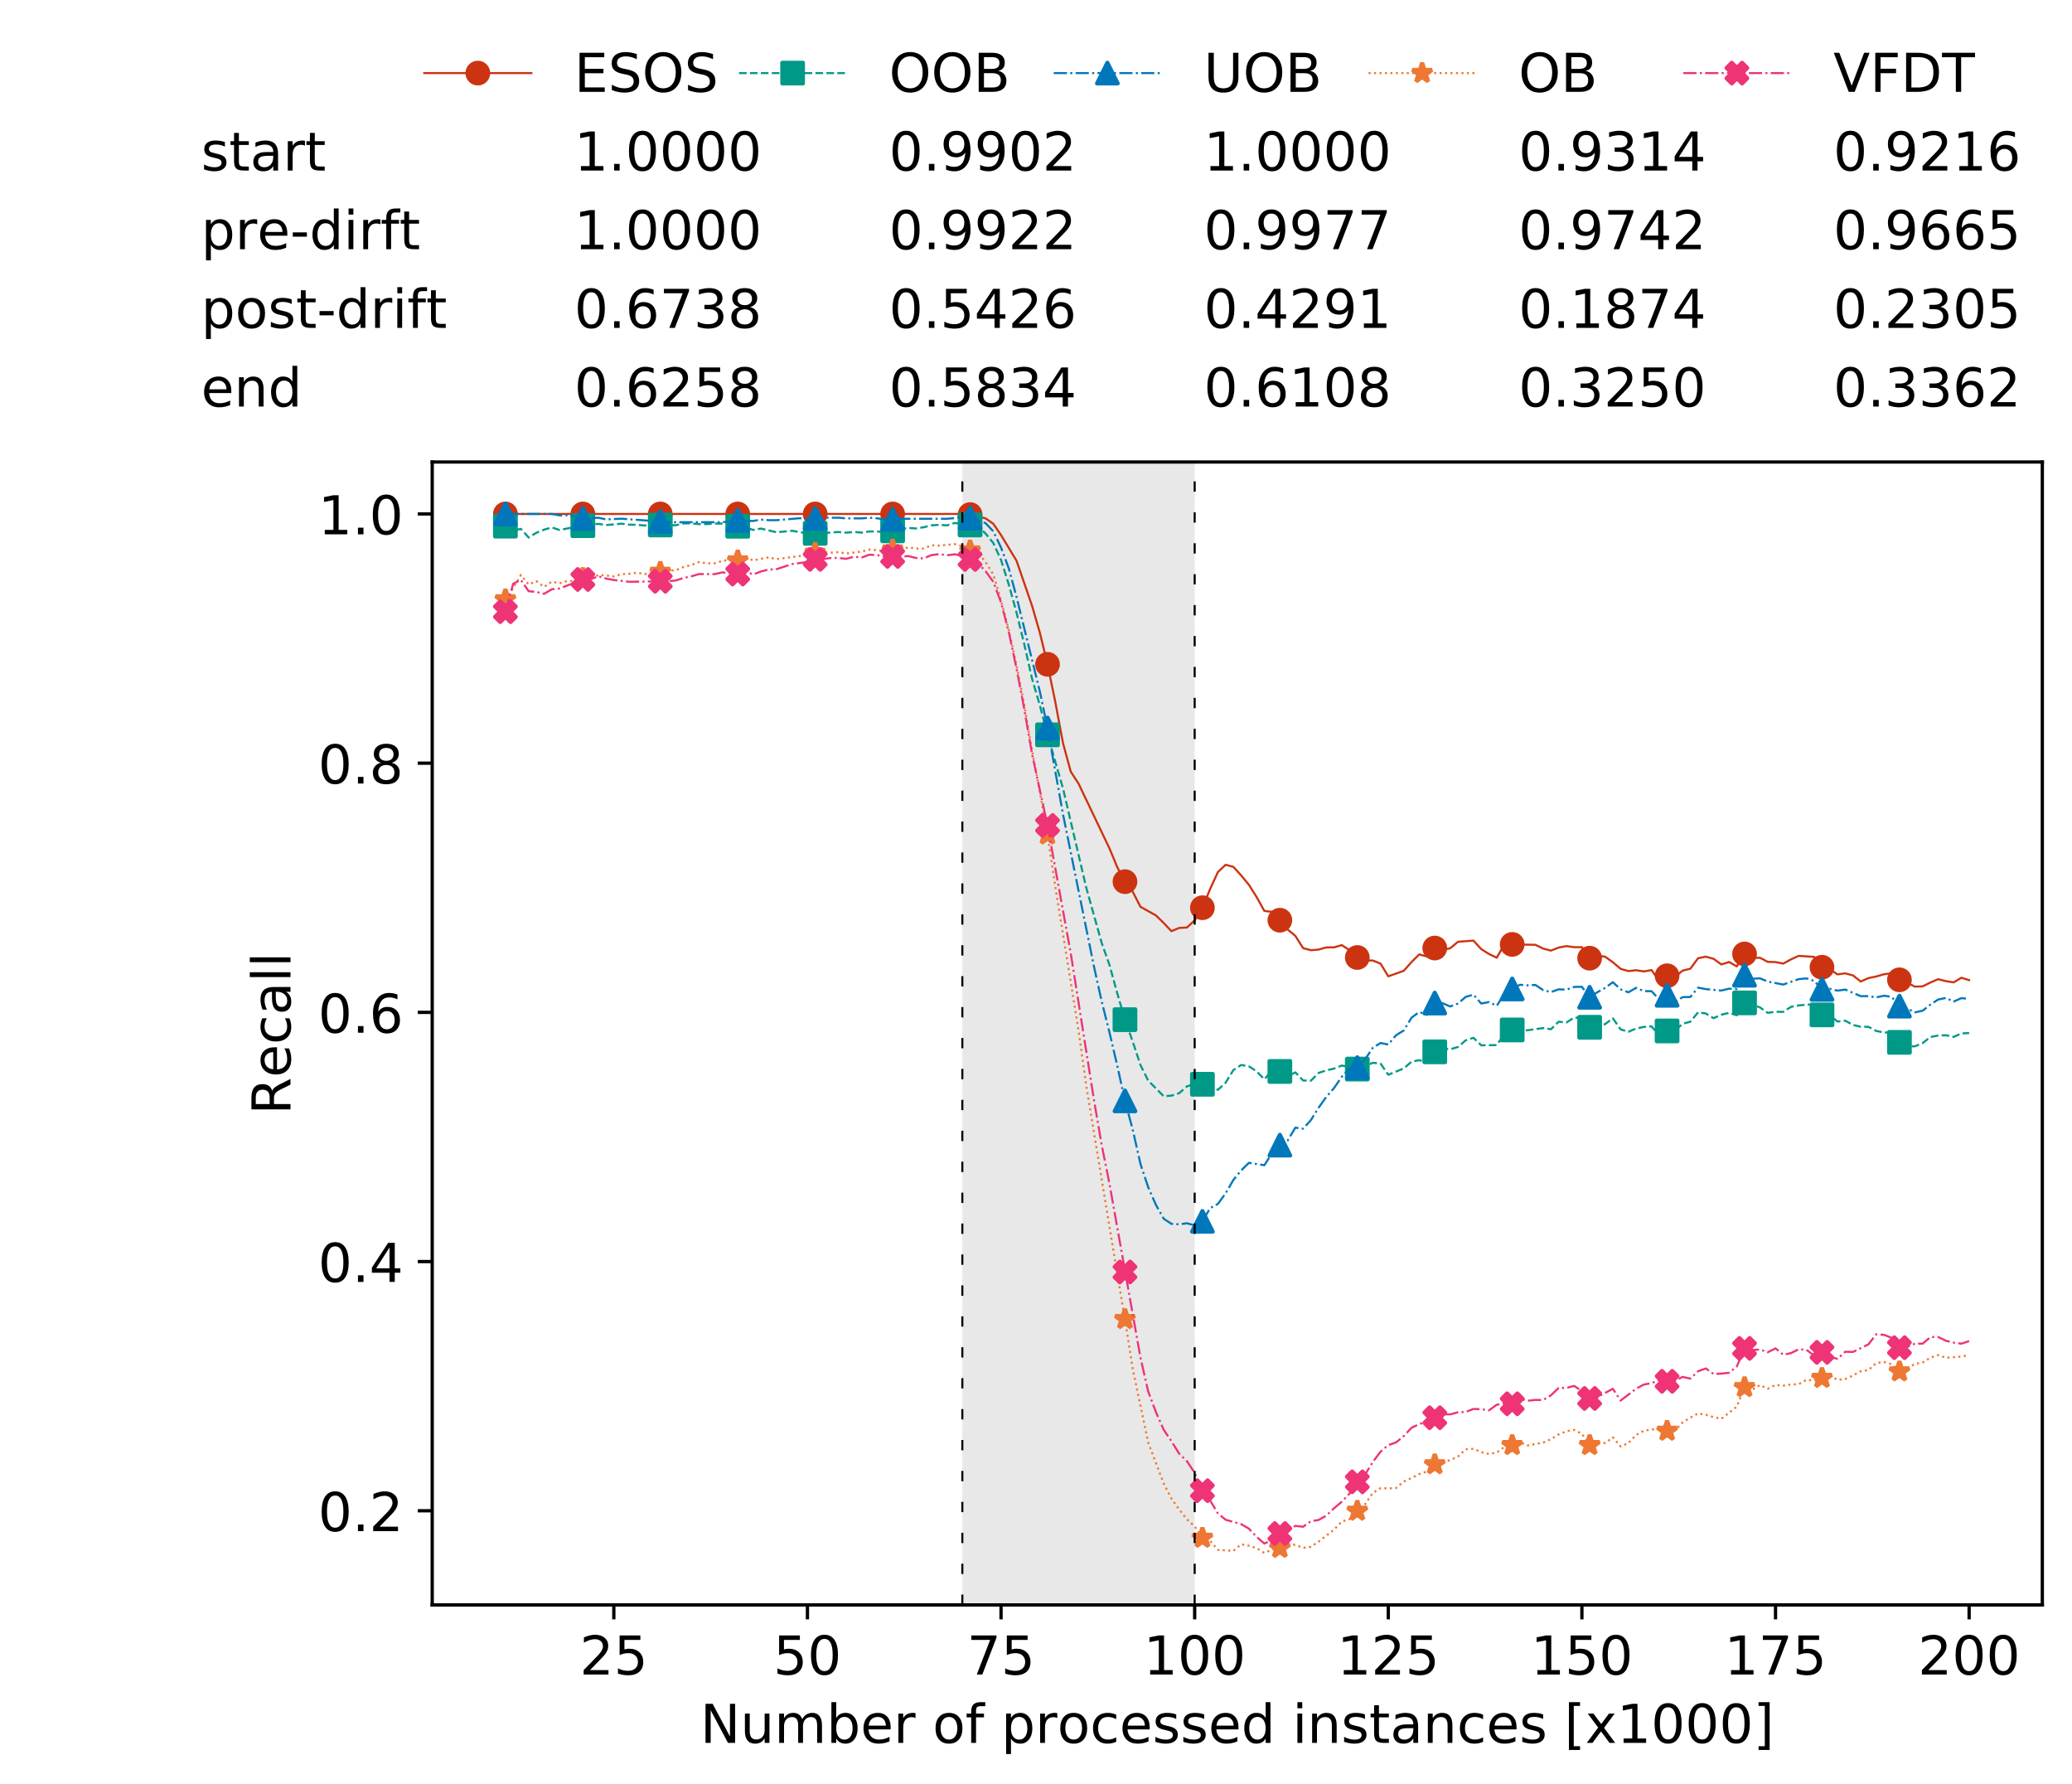 <?xml version="1.0" encoding="utf-8" standalone="no"?>
<!DOCTYPE svg PUBLIC "-//W3C//DTD SVG 1.1//EN"
  "http://www.w3.org/Graphics/SVG/1.1/DTD/svg11.dtd">
<!-- Created with matplotlib (https://matplotlib.org/) -->
<svg height="432.615pt" version="1.1" viewBox="0 0 502.65 432.615" width="502.65pt" xmlns="http://www.w3.org/2000/svg" xmlns:xlink="http://www.w3.org/1999/xlink">
 <defs>
  <style type="text/css">
*{stroke-linecap:butt;stroke-linejoin:round;white-space:pre;}
  </style>
 </defs>
 <g id="figure_1">
  <g id="patch_1">
   <path d="M 0 432.615 
L 502.65 432.615 
L 502.65 0 
L 0 0 
z
" style="fill:#ffffff;"/>
  </g>
  <g id="axes_1">
   <g id="patch_2">
    <path d="M 104.85 389.252 
L 495.45 389.252 
L 495.45 112.052 
L 104.85 112.052 
z
" style="fill:#ffffff;"/>
   </g>
   <g id="patch_3">
    <path clip-path="url(#pfec13f27f6)" d="M 289.817 389.252 
L 289.817 112.052 
L 233.453 112.052 
L 233.453 389.252 
z
" style="fill:#d3d3d3;opacity:0.5;"/>
   </g>
   <g id="matplotlib.axis_1">
    <g id="xtick_1">
     <g id="line2d_1">
      <defs>
       <path d="M 0 0 
L 0 3.5 
" id="m965e495658" style="stroke:#000000;stroke-width:0.8;"/>
      </defs>
      <g>
       <use style="stroke:#000000;stroke-width:0.8;" x="148.908" xlink:href="#m965e495658" y="389.252"/>
      </g>
     </g>
     <g id="text_1">
      <!-- 25 -->
      <defs>
       <path d="M 19.188 8.297 
L 53.609 8.297 
L 53.609 0 
L 7.328 0 
L 7.328 8.297 
Q 12.938 14.109 22.625 23.891 
Q 32.328 33.688 34.812 36.531 
Q 39.547 41.844 41.422 45.531 
Q 43.312 49.219 43.312 52.781 
Q 43.312 58.594 39.234 62.25 
Q 35.156 65.922 28.609 65.922 
Q 23.969 65.922 18.812 64.312 
Q 13.672 62.703 7.812 59.422 
L 7.812 69.391 
Q 13.766 71.781 18.938 73 
Q 24.125 74.219 28.422 74.219 
Q 39.75 74.219 46.484 68.547 
Q 53.219 62.891 53.219 53.422 
Q 53.219 48.922 51.531 44.891 
Q 49.859 40.875 45.406 35.406 
Q 44.188 33.984 37.641 27.219 
Q 31.109 20.453 19.188 8.297 
z
" id="DejaVuSans-50"/>
       <path d="M 10.797 72.906 
L 49.516 72.906 
L 49.516 64.594 
L 19.828 64.594 
L 19.828 46.734 
Q 21.969 47.469 24.109 47.828 
Q 26.266 48.188 28.422 48.188 
Q 40.625 48.188 47.75 41.5 
Q 54.891 34.812 54.891 23.391 
Q 54.891 11.625 47.562 5.094 
Q 40.234 -1.422 26.906 -1.422 
Q 22.312 -1.422 17.547 -0.641 
Q 12.797 0.141 7.719 1.703 
L 7.719 11.625 
Q 12.109 9.234 16.797 8.062 
Q 21.484 6.891 26.703 6.891 
Q 35.156 6.891 40.078 11.328 
Q 45.016 15.766 45.016 23.391 
Q 45.016 31 40.078 35.438 
Q 35.156 39.891 26.703 39.891 
Q 22.75 39.891 18.812 39.016 
Q 14.891 38.141 10.797 36.281 
z
" id="DejaVuSans-53"/>
      </defs>
      <g transform="translate(140.636 406.13)scale(0.13 -0.13)">
       <use xlink:href="#DejaVuSans-50"/>
       <use x="63.623" xlink:href="#DejaVuSans-53"/>
      </g>
     </g>
    </g>
    <g id="xtick_2">
     <g id="line2d_2">
      <g>
       <use style="stroke:#000000;stroke-width:0.8;" x="195.877" xlink:href="#m965e495658" y="389.252"/>
      </g>
     </g>
     <g id="text_2">
      <!-- 50 -->
      <defs>
       <path d="M 31.781 66.406 
Q 24.172 66.406 20.328 58.906 
Q 16.5 51.422 16.5 36.375 
Q 16.5 21.391 20.328 13.891 
Q 24.172 6.391 31.781 6.391 
Q 39.453 6.391 43.281 13.891 
Q 47.125 21.391 47.125 36.375 
Q 47.125 51.422 43.281 58.906 
Q 39.453 66.406 31.781 66.406 
z
M 31.781 74.219 
Q 44.047 74.219 50.516 64.516 
Q 56.984 54.828 56.984 36.375 
Q 56.984 17.969 50.516 8.266 
Q 44.047 -1.422 31.781 -1.422 
Q 19.531 -1.422 13.062 8.266 
Q 6.594 17.969 6.594 36.375 
Q 6.594 54.828 13.062 64.516 
Q 19.531 74.219 31.781 74.219 
z
" id="DejaVuSans-48"/>
      </defs>
      <g transform="translate(187.606 406.13)scale(0.13 -0.13)">
       <use xlink:href="#DejaVuSans-53"/>
       <use x="63.623" xlink:href="#DejaVuSans-48"/>
      </g>
     </g>
    </g>
    <g id="xtick_3">
     <g id="line2d_3">
      <g>
       <use style="stroke:#000000;stroke-width:0.8;" x="242.847" xlink:href="#m965e495658" y="389.252"/>
      </g>
     </g>
     <g id="text_3">
      <!-- 75 -->
      <defs>
       <path d="M 8.203 72.906 
L 55.078 72.906 
L 55.078 68.703 
L 28.609 0 
L 18.312 0 
L 43.219 64.594 
L 8.203 64.594 
z
" id="DejaVuSans-55"/>
      </defs>
      <g transform="translate(234.576 406.13)scale(0.13 -0.13)">
       <use xlink:href="#DejaVuSans-55"/>
       <use x="63.623" xlink:href="#DejaVuSans-53"/>
      </g>
     </g>
    </g>
    <g id="xtick_4">
     <g id="line2d_4">
      <g>
       <use style="stroke:#000000;stroke-width:0.8;" x="289.817" xlink:href="#m965e495658" y="389.252"/>
      </g>
     </g>
     <g id="text_4">
      <!-- 100 -->
      <defs>
       <path d="M 12.406 8.297 
L 28.516 8.297 
L 28.516 63.922 
L 10.984 60.406 
L 10.984 69.391 
L 28.422 72.906 
L 38.281 72.906 
L 38.281 8.297 
L 54.391 8.297 
L 54.391 0 
L 12.406 0 
z
" id="DejaVuSans-49"/>
      </defs>
      <g transform="translate(277.41 406.13)scale(0.13 -0.13)">
       <use xlink:href="#DejaVuSans-49"/>
       <use x="63.623" xlink:href="#DejaVuSans-48"/>
       <use x="127.246" xlink:href="#DejaVuSans-48"/>
      </g>
     </g>
    </g>
    <g id="xtick_5">
     <g id="line2d_5">
      <g>
       <use style="stroke:#000000;stroke-width:0.8;" x="336.786" xlink:href="#m965e495658" y="389.252"/>
      </g>
     </g>
     <g id="text_5">
      <!-- 125 -->
      <g transform="translate(324.379 406.13)scale(0.13 -0.13)">
       <use xlink:href="#DejaVuSans-49"/>
       <use x="63.623" xlink:href="#DejaVuSans-50"/>
       <use x="127.246" xlink:href="#DejaVuSans-53"/>
      </g>
     </g>
    </g>
    <g id="xtick_6">
     <g id="line2d_6">
      <g>
       <use style="stroke:#000000;stroke-width:0.8;" x="383.756" xlink:href="#m965e495658" y="389.252"/>
      </g>
     </g>
     <g id="text_6">
      <!-- 150 -->
      <g transform="translate(371.349 406.13)scale(0.13 -0.13)">
       <use xlink:href="#DejaVuSans-49"/>
       <use x="63.623" xlink:href="#DejaVuSans-53"/>
       <use x="127.246" xlink:href="#DejaVuSans-48"/>
      </g>
     </g>
    </g>
    <g id="xtick_7">
     <g id="line2d_7">
      <g>
       <use style="stroke:#000000;stroke-width:0.8;" x="430.726" xlink:href="#m965e495658" y="389.252"/>
      </g>
     </g>
     <g id="text_7">
      <!-- 175 -->
      <g transform="translate(418.319 406.13)scale(0.13 -0.13)">
       <use xlink:href="#DejaVuSans-49"/>
       <use x="63.623" xlink:href="#DejaVuSans-55"/>
       <use x="127.246" xlink:href="#DejaVuSans-53"/>
      </g>
     </g>
    </g>
    <g id="xtick_8">
     <g id="line2d_8">
      <g>
       <use style="stroke:#000000;stroke-width:0.8;" x="477.695" xlink:href="#m965e495658" y="389.252"/>
      </g>
     </g>
     <g id="text_8">
      <!-- 200 -->
      <g transform="translate(465.289 406.13)scale(0.13 -0.13)">
       <use xlink:href="#DejaVuSans-50"/>
       <use x="63.623" xlink:href="#DejaVuSans-48"/>
       <use x="127.246" xlink:href="#DejaVuSans-48"/>
      </g>
     </g>
    </g>
    <g id="text_9">
     <!-- Number of processed instances [x1000] -->
     <defs>
      <path d="M 9.812 72.906 
L 23.094 72.906 
L 55.422 11.922 
L 55.422 72.906 
L 64.984 72.906 
L 64.984 0 
L 51.703 0 
L 19.391 60.984 
L 19.391 0 
L 9.812 0 
z
" id="DejaVuSans-78"/>
      <path d="M 8.5 21.578 
L 8.5 54.688 
L 17.484 54.688 
L 17.484 21.922 
Q 17.484 14.156 20.5 10.266 
Q 23.531 6.391 29.594 6.391 
Q 36.859 6.391 41.078 11.031 
Q 45.312 15.672 45.312 23.688 
L 45.312 54.688 
L 54.297 54.688 
L 54.297 0 
L 45.312 0 
L 45.312 8.406 
Q 42.047 3.422 37.719 1 
Q 33.406 -1.422 27.688 -1.422 
Q 18.266 -1.422 13.375 4.438 
Q 8.5 10.297 8.5 21.578 
z
M 31.109 56 
z
" id="DejaVuSans-117"/>
      <path d="M 52 44.188 
Q 55.375 50.25 60.062 53.125 
Q 64.75 56 71.094 56 
Q 79.641 56 84.281 50.016 
Q 88.922 44.047 88.922 33.016 
L 88.922 0 
L 79.891 0 
L 79.891 32.719 
Q 79.891 40.578 77.094 44.375 
Q 74.312 48.188 68.609 48.188 
Q 61.625 48.188 57.562 43.547 
Q 53.516 38.922 53.516 30.906 
L 53.516 0 
L 44.484 0 
L 44.484 32.719 
Q 44.484 40.625 41.703 44.406 
Q 38.922 48.188 33.109 48.188 
Q 26.219 48.188 22.156 43.531 
Q 18.109 38.875 18.109 30.906 
L 18.109 0 
L 9.078 0 
L 9.078 54.688 
L 18.109 54.688 
L 18.109 46.188 
Q 21.188 51.219 25.484 53.609 
Q 29.781 56 35.688 56 
Q 41.656 56 45.828 52.969 
Q 50 49.953 52 44.188 
z
" id="DejaVuSans-109"/>
      <path d="M 48.688 27.297 
Q 48.688 37.203 44.609 42.844 
Q 40.531 48.484 33.406 48.484 
Q 26.266 48.484 22.188 42.844 
Q 18.109 37.203 18.109 27.297 
Q 18.109 17.391 22.188 11.75 
Q 26.266 6.109 33.406 6.109 
Q 40.531 6.109 44.609 11.75 
Q 48.688 17.391 48.688 27.297 
z
M 18.109 46.391 
Q 20.953 51.266 25.266 53.625 
Q 29.594 56 35.594 56 
Q 45.562 56 51.781 48.094 
Q 58.016 40.188 58.016 27.297 
Q 58.016 14.406 51.781 6.484 
Q 45.562 -1.422 35.594 -1.422 
Q 29.594 -1.422 25.266 0.953 
Q 20.953 3.328 18.109 8.203 
L 18.109 0 
L 9.078 0 
L 9.078 75.984 
L 18.109 75.984 
z
" id="DejaVuSans-98"/>
      <path d="M 56.203 29.594 
L 56.203 25.203 
L 14.891 25.203 
Q 15.484 15.922 20.484 11.062 
Q 25.484 6.203 34.422 6.203 
Q 39.594 6.203 44.453 7.469 
Q 49.312 8.734 54.109 11.281 
L 54.109 2.781 
Q 49.266 0.734 44.188 -0.344 
Q 39.109 -1.422 33.891 -1.422 
Q 20.797 -1.422 13.156 6.188 
Q 5.516 13.812 5.516 26.812 
Q 5.516 40.234 12.766 48.109 
Q 20.016 56 32.328 56 
Q 43.359 56 49.781 48.891 
Q 56.203 41.797 56.203 29.594 
z
M 47.219 32.234 
Q 47.125 39.594 43.094 43.984 
Q 39.062 48.391 32.422 48.391 
Q 24.906 48.391 20.391 44.141 
Q 15.875 39.891 15.188 32.172 
z
" id="DejaVuSans-101"/>
      <path d="M 41.109 46.297 
Q 39.594 47.172 37.812 47.578 
Q 36.031 48 33.891 48 
Q 26.266 48 22.188 43.047 
Q 18.109 38.094 18.109 28.812 
L 18.109 0 
L 9.078 0 
L 9.078 54.688 
L 18.109 54.688 
L 18.109 46.188 
Q 20.953 51.172 25.484 53.578 
Q 30.031 56 36.531 56 
Q 37.453 56 38.578 55.875 
Q 39.703 55.766 41.062 55.516 
z
" id="DejaVuSans-114"/>
      <path id="DejaVuSans-32"/>
      <path d="M 30.609 48.391 
Q 23.391 48.391 19.188 42.75 
Q 14.984 37.109 14.984 27.297 
Q 14.984 17.484 19.156 11.844 
Q 23.344 6.203 30.609 6.203 
Q 37.797 6.203 41.984 11.859 
Q 46.188 17.531 46.188 27.297 
Q 46.188 37.016 41.984 42.703 
Q 37.797 48.391 30.609 48.391 
z
M 30.609 56 
Q 42.328 56 49.016 48.375 
Q 55.719 40.766 55.719 27.297 
Q 55.719 13.875 49.016 6.219 
Q 42.328 -1.422 30.609 -1.422 
Q 18.844 -1.422 12.172 6.219 
Q 5.516 13.875 5.516 27.297 
Q 5.516 40.766 12.172 48.375 
Q 18.844 56 30.609 56 
z
" id="DejaVuSans-111"/>
      <path d="M 37.109 75.984 
L 37.109 68.5 
L 28.516 68.5 
Q 23.688 68.5 21.797 66.547 
Q 19.922 64.594 19.922 59.516 
L 19.922 54.688 
L 34.719 54.688 
L 34.719 47.703 
L 19.922 47.703 
L 19.922 0 
L 10.891 0 
L 10.891 47.703 
L 2.297 47.703 
L 2.297 54.688 
L 10.891 54.688 
L 10.891 58.5 
Q 10.891 67.625 15.141 71.797 
Q 19.391 75.984 28.609 75.984 
z
" id="DejaVuSans-102"/>
      <path d="M 18.109 8.203 
L 18.109 -20.797 
L 9.078 -20.797 
L 9.078 54.688 
L 18.109 54.688 
L 18.109 46.391 
Q 20.953 51.266 25.266 53.625 
Q 29.594 56 35.594 56 
Q 45.562 56 51.781 48.094 
Q 58.016 40.188 58.016 27.297 
Q 58.016 14.406 51.781 6.484 
Q 45.562 -1.422 35.594 -1.422 
Q 29.594 -1.422 25.266 0.953 
Q 20.953 3.328 18.109 8.203 
z
M 48.688 27.297 
Q 48.688 37.203 44.609 42.844 
Q 40.531 48.484 33.406 48.484 
Q 26.266 48.484 22.188 42.844 
Q 18.109 37.203 18.109 27.297 
Q 18.109 17.391 22.188 11.75 
Q 26.266 6.109 33.406 6.109 
Q 40.531 6.109 44.609 11.75 
Q 48.688 17.391 48.688 27.297 
z
" id="DejaVuSans-112"/>
      <path d="M 48.781 52.594 
L 48.781 44.188 
Q 44.969 46.297 41.141 47.344 
Q 37.312 48.391 33.406 48.391 
Q 24.656 48.391 19.812 42.844 
Q 14.984 37.312 14.984 27.297 
Q 14.984 17.281 19.812 11.734 
Q 24.656 6.203 33.406 6.203 
Q 37.312 6.203 41.141 7.25 
Q 44.969 8.297 48.781 10.406 
L 48.781 2.094 
Q 45.016 0.344 40.984 -0.531 
Q 36.969 -1.422 32.422 -1.422 
Q 20.062 -1.422 12.781 6.344 
Q 5.516 14.109 5.516 27.297 
Q 5.516 40.672 12.859 48.328 
Q 20.219 56 33.016 56 
Q 37.156 56 41.109 55.141 
Q 45.062 54.297 48.781 52.594 
z
" id="DejaVuSans-99"/>
      <path d="M 44.281 53.078 
L 44.281 44.578 
Q 40.484 46.531 36.375 47.5 
Q 32.281 48.484 27.875 48.484 
Q 21.188 48.484 17.844 46.438 
Q 14.5 44.391 14.5 40.281 
Q 14.5 37.156 16.891 35.375 
Q 19.281 33.594 26.516 31.984 
L 29.594 31.297 
Q 39.156 29.25 43.188 25.516 
Q 47.219 21.781 47.219 15.094 
Q 47.219 7.469 41.188 3.016 
Q 35.156 -1.422 24.609 -1.422 
Q 20.219 -1.422 15.453 -0.562 
Q 10.688 0.297 5.422 2 
L 5.422 11.281 
Q 10.406 8.688 15.234 7.391 
Q 20.062 6.109 24.812 6.109 
Q 31.156 6.109 34.562 8.281 
Q 37.984 10.453 37.984 14.406 
Q 37.984 18.062 35.516 20.016 
Q 33.062 21.969 24.703 23.781 
L 21.578 24.516 
Q 13.234 26.266 9.516 29.906 
Q 5.812 33.547 5.812 39.891 
Q 5.812 47.609 11.281 51.797 
Q 16.75 56 26.812 56 
Q 31.781 56 36.172 55.266 
Q 40.578 54.547 44.281 53.078 
z
" id="DejaVuSans-115"/>
      <path d="M 45.406 46.391 
L 45.406 75.984 
L 54.391 75.984 
L 54.391 0 
L 45.406 0 
L 45.406 8.203 
Q 42.578 3.328 38.25 0.953 
Q 33.938 -1.422 27.875 -1.422 
Q 17.969 -1.422 11.734 6.484 
Q 5.516 14.406 5.516 27.297 
Q 5.516 40.188 11.734 48.094 
Q 17.969 56 27.875 56 
Q 33.938 56 38.25 53.625 
Q 42.578 51.266 45.406 46.391 
z
M 14.797 27.297 
Q 14.797 17.391 18.875 11.75 
Q 22.953 6.109 30.078 6.109 
Q 37.203 6.109 41.297 11.75 
Q 45.406 17.391 45.406 27.297 
Q 45.406 37.203 41.297 42.844 
Q 37.203 48.484 30.078 48.484 
Q 22.953 48.484 18.875 42.844 
Q 14.797 37.203 14.797 27.297 
z
" id="DejaVuSans-100"/>
      <path d="M 9.422 54.688 
L 18.406 54.688 
L 18.406 0 
L 9.422 0 
z
M 9.422 75.984 
L 18.406 75.984 
L 18.406 64.594 
L 9.422 64.594 
z
" id="DejaVuSans-105"/>
      <path d="M 54.891 33.016 
L 54.891 0 
L 45.906 0 
L 45.906 32.719 
Q 45.906 40.484 42.875 44.328 
Q 39.844 48.188 33.797 48.188 
Q 26.516 48.188 22.312 43.547 
Q 18.109 38.922 18.109 30.906 
L 18.109 0 
L 9.078 0 
L 9.078 54.688 
L 18.109 54.688 
L 18.109 46.188 
Q 21.344 51.125 25.703 53.562 
Q 30.078 56 35.797 56 
Q 45.219 56 50.047 50.172 
Q 54.891 44.344 54.891 33.016 
z
" id="DejaVuSans-110"/>
      <path d="M 18.312 70.219 
L 18.312 54.688 
L 36.812 54.688 
L 36.812 47.703 
L 18.312 47.703 
L 18.312 18.016 
Q 18.312 11.328 20.141 9.422 
Q 21.969 7.516 27.594 7.516 
L 36.812 7.516 
L 36.812 0 
L 27.594 0 
Q 17.188 0 13.234 3.875 
Q 9.281 7.766 9.281 18.016 
L 9.281 47.703 
L 2.688 47.703 
L 2.688 54.688 
L 9.281 54.688 
L 9.281 70.219 
z
" id="DejaVuSans-116"/>
      <path d="M 34.281 27.484 
Q 23.391 27.484 19.188 25 
Q 14.984 22.516 14.984 16.5 
Q 14.984 11.719 18.141 8.906 
Q 21.297 6.109 26.703 6.109 
Q 34.188 6.109 38.703 11.406 
Q 43.219 16.703 43.219 25.484 
L 43.219 27.484 
z
M 52.203 31.203 
L 52.203 0 
L 43.219 0 
L 43.219 8.297 
Q 40.141 3.328 35.547 0.953 
Q 30.953 -1.422 24.312 -1.422 
Q 15.922 -1.422 10.953 3.297 
Q 6 8.016 6 15.922 
Q 6 25.141 12.172 29.828 
Q 18.359 34.516 30.609 34.516 
L 43.219 34.516 
L 43.219 35.406 
Q 43.219 41.609 39.141 45 
Q 35.062 48.391 27.688 48.391 
Q 23 48.391 18.547 47.266 
Q 14.109 46.141 10.016 43.891 
L 10.016 52.203 
Q 14.938 54.109 19.578 55.047 
Q 24.219 56 28.609 56 
Q 40.484 56 46.344 49.844 
Q 52.203 43.703 52.203 31.203 
z
" id="DejaVuSans-97"/>
      <path d="M 8.594 75.984 
L 29.297 75.984 
L 29.297 69 
L 17.578 69 
L 17.578 -6.203 
L 29.297 -6.203 
L 29.297 -13.188 
L 8.594 -13.188 
z
" id="DejaVuSans-91"/>
      <path d="M 54.891 54.688 
L 35.109 28.078 
L 55.906 0 
L 45.312 0 
L 29.391 21.484 
L 13.484 0 
L 2.875 0 
L 24.125 28.609 
L 4.688 54.688 
L 15.281 54.688 
L 29.781 35.203 
L 44.281 54.688 
z
" id="DejaVuSans-120"/>
      <path d="M 30.422 75.984 
L 30.422 -13.188 
L 9.719 -13.188 
L 9.719 -6.203 
L 21.391 -6.203 
L 21.391 69 
L 9.719 69 
L 9.719 75.984 
z
" id="DejaVuSans-93"/>
     </defs>
     <g transform="translate(169.881 422.711)scale(0.13 -0.13)">
      <use xlink:href="#DejaVuSans-78"/>
      <use x="74.805" xlink:href="#DejaVuSans-117"/>
      <use x="138.184" xlink:href="#DejaVuSans-109"/>
      <use x="235.596" xlink:href="#DejaVuSans-98"/>
      <use x="299.072" xlink:href="#DejaVuSans-101"/>
      <use x="360.596" xlink:href="#DejaVuSans-114"/>
      <use x="401.709" xlink:href="#DejaVuSans-32"/>
      <use x="433.496" xlink:href="#DejaVuSans-111"/>
      <use x="494.678" xlink:href="#DejaVuSans-102"/>
      <use x="529.883" xlink:href="#DejaVuSans-32"/>
      <use x="561.67" xlink:href="#DejaVuSans-112"/>
      <use x="625.146" xlink:href="#DejaVuSans-114"/>
      <use x="666.229" xlink:href="#DejaVuSans-111"/>
      <use x="727.41" xlink:href="#DejaVuSans-99"/>
      <use x="782.391" xlink:href="#DejaVuSans-101"/>
      <use x="843.914" xlink:href="#DejaVuSans-115"/>
      <use x="896.014" xlink:href="#DejaVuSans-115"/>
      <use x="948.113" xlink:href="#DejaVuSans-101"/>
      <use x="1009.637" xlink:href="#DejaVuSans-100"/>
      <use x="1073.113" xlink:href="#DejaVuSans-32"/>
      <use x="1104.9" xlink:href="#DejaVuSans-105"/>
      <use x="1132.684" xlink:href="#DejaVuSans-110"/>
      <use x="1196.062" xlink:href="#DejaVuSans-115"/>
      <use x="1248.162" xlink:href="#DejaVuSans-116"/>
      <use x="1287.371" xlink:href="#DejaVuSans-97"/>
      <use x="1348.65" xlink:href="#DejaVuSans-110"/>
      <use x="1412.029" xlink:href="#DejaVuSans-99"/>
      <use x="1467.01" xlink:href="#DejaVuSans-101"/>
      <use x="1528.533" xlink:href="#DejaVuSans-115"/>
      <use x="1580.633" xlink:href="#DejaVuSans-32"/>
      <use x="1612.42" xlink:href="#DejaVuSans-91"/>
      <use x="1651.434" xlink:href="#DejaVuSans-120"/>
      <use x="1710.613" xlink:href="#DejaVuSans-49"/>
      <use x="1774.236" xlink:href="#DejaVuSans-48"/>
      <use x="1837.859" xlink:href="#DejaVuSans-48"/>
      <use x="1901.482" xlink:href="#DejaVuSans-48"/>
      <use x="1965.105" xlink:href="#DejaVuSans-93"/>
     </g>
    </g>
   </g>
   <g id="matplotlib.axis_2">
    <g id="ytick_1">
     <g id="line2d_9">
      <defs>
       <path d="M 0 0 
L -3.5 0 
" id="m3927ddf8fd" style="stroke:#000000;stroke-width:0.8;"/>
      </defs>
      <g>
       <use style="stroke:#000000;stroke-width:0.8;" x="104.85" xlink:href="#m3927ddf8fd" y="366.413"/>
      </g>
     </g>
     <g id="text_10">
      <!-- 0.2 -->
      <defs>
       <path d="M 10.688 12.406 
L 21 12.406 
L 21 0 
L 10.688 0 
z
" id="DejaVuSans-46"/>
      </defs>
      <g transform="translate(77.176 371.352)scale(0.13 -0.13)">
       <use xlink:href="#DejaVuSans-48"/>
       <use x="63.623" xlink:href="#DejaVuSans-46"/>
       <use x="95.41" xlink:href="#DejaVuSans-50"/>
      </g>
     </g>
    </g>
    <g id="ytick_2">
     <g id="line2d_10">
      <g>
       <use style="stroke:#000000;stroke-width:0.8;" x="104.85" xlink:href="#m3927ddf8fd" y="305.972"/>
      </g>
     </g>
     <g id="text_11">
      <!-- 0.4 -->
      <defs>
       <path d="M 37.797 64.312 
L 12.891 25.391 
L 37.797 25.391 
z
M 35.203 72.906 
L 47.609 72.906 
L 47.609 25.391 
L 58.016 25.391 
L 58.016 17.188 
L 47.609 17.188 
L 47.609 0 
L 37.797 0 
L 37.797 17.188 
L 4.891 17.188 
L 4.891 26.703 
z
" id="DejaVuSans-52"/>
      </defs>
      <g transform="translate(77.176 310.911)scale(0.13 -0.13)">
       <use xlink:href="#DejaVuSans-48"/>
       <use x="63.623" xlink:href="#DejaVuSans-46"/>
       <use x="95.41" xlink:href="#DejaVuSans-52"/>
      </g>
     </g>
    </g>
    <g id="ytick_3">
     <g id="line2d_11">
      <g>
       <use style="stroke:#000000;stroke-width:0.8;" x="104.85" xlink:href="#m3927ddf8fd" y="245.532"/>
      </g>
     </g>
     <g id="text_12">
      <!-- 0.6 -->
      <defs>
       <path d="M 33.016 40.375 
Q 26.375 40.375 22.484 35.828 
Q 18.609 31.297 18.609 23.391 
Q 18.609 15.531 22.484 10.953 
Q 26.375 6.391 33.016 6.391 
Q 39.656 6.391 43.531 10.953 
Q 47.406 15.531 47.406 23.391 
Q 47.406 31.297 43.531 35.828 
Q 39.656 40.375 33.016 40.375 
z
M 52.594 71.297 
L 52.594 62.312 
Q 48.875 64.062 45.094 64.984 
Q 41.312 65.922 37.594 65.922 
Q 27.828 65.922 22.672 59.328 
Q 17.531 52.734 16.797 39.406 
Q 19.672 43.656 24.016 45.922 
Q 28.375 48.188 33.594 48.188 
Q 44.578 48.188 50.953 41.516 
Q 57.328 34.859 57.328 23.391 
Q 57.328 12.156 50.688 5.359 
Q 44.047 -1.422 33.016 -1.422 
Q 20.359 -1.422 13.672 8.266 
Q 6.984 17.969 6.984 36.375 
Q 6.984 53.656 15.188 63.938 
Q 23.391 74.219 37.203 74.219 
Q 40.922 74.219 44.703 73.484 
Q 48.484 72.75 52.594 71.297 
z
" id="DejaVuSans-54"/>
      </defs>
      <g transform="translate(77.176 250.471)scale(0.13 -0.13)">
       <use xlink:href="#DejaVuSans-48"/>
       <use x="63.623" xlink:href="#DejaVuSans-46"/>
       <use x="95.41" xlink:href="#DejaVuSans-54"/>
      </g>
     </g>
    </g>
    <g id="ytick_4">
     <g id="line2d_12">
      <g>
       <use style="stroke:#000000;stroke-width:0.8;" x="104.85" xlink:href="#m3927ddf8fd" y="185.092"/>
      </g>
     </g>
     <g id="text_13">
      <!-- 0.8 -->
      <defs>
       <path d="M 31.781 34.625 
Q 24.75 34.625 20.719 30.859 
Q 16.703 27.094 16.703 20.516 
Q 16.703 13.922 20.719 10.156 
Q 24.75 6.391 31.781 6.391 
Q 38.812 6.391 42.859 10.172 
Q 46.922 13.969 46.922 20.516 
Q 46.922 27.094 42.891 30.859 
Q 38.875 34.625 31.781 34.625 
z
M 21.922 38.812 
Q 15.578 40.375 12.031 44.719 
Q 8.5 49.078 8.5 55.328 
Q 8.5 64.062 14.719 69.141 
Q 20.953 74.219 31.781 74.219 
Q 42.672 74.219 48.875 69.141 
Q 55.078 64.062 55.078 55.328 
Q 55.078 49.078 51.531 44.719 
Q 48 40.375 41.703 38.812 
Q 48.828 37.156 52.797 32.312 
Q 56.781 27.484 56.781 20.516 
Q 56.781 9.906 50.312 4.234 
Q 43.844 -1.422 31.781 -1.422 
Q 19.734 -1.422 13.25 4.234 
Q 6.781 9.906 6.781 20.516 
Q 6.781 27.484 10.781 32.312 
Q 14.797 37.156 21.922 38.812 
z
M 18.312 54.391 
Q 18.312 48.734 21.844 45.562 
Q 25.391 42.391 31.781 42.391 
Q 38.141 42.391 41.719 45.562 
Q 45.312 48.734 45.312 54.391 
Q 45.312 60.062 41.719 63.234 
Q 38.141 66.406 31.781 66.406 
Q 25.391 66.406 21.844 63.234 
Q 18.312 60.062 18.312 54.391 
z
" id="DejaVuSans-56"/>
      </defs>
      <g transform="translate(77.176 190.031)scale(0.13 -0.13)">
       <use xlink:href="#DejaVuSans-48"/>
       <use x="63.623" xlink:href="#DejaVuSans-46"/>
       <use x="95.41" xlink:href="#DejaVuSans-56"/>
      </g>
     </g>
    </g>
    <g id="ytick_5">
     <g id="line2d_13">
      <g>
       <use style="stroke:#000000;stroke-width:0.8;" x="104.85" xlink:href="#m3927ddf8fd" y="124.652"/>
      </g>
     </g>
     <g id="text_14">
      <!-- 1.0 -->
      <g transform="translate(77.176 129.591)scale(0.13 -0.13)">
       <use xlink:href="#DejaVuSans-49"/>
       <use x="63.623" xlink:href="#DejaVuSans-46"/>
       <use x="95.41" xlink:href="#DejaVuSans-48"/>
      </g>
     </g>
    </g>
    <g id="text_15">
     <!-- Recall -->
     <defs>
      <path d="M 44.391 34.188 
Q 47.562 33.109 50.562 29.594 
Q 53.562 26.078 56.594 19.922 
L 66.609 0 
L 56 0 
L 46.688 18.703 
Q 43.062 26.031 39.672 28.422 
Q 36.281 30.812 30.422 30.812 
L 19.672 30.812 
L 19.672 0 
L 9.812 0 
L 9.812 72.906 
L 32.078 72.906 
Q 44.578 72.906 50.734 67.672 
Q 56.891 62.453 56.891 51.906 
Q 56.891 45.016 53.688 40.469 
Q 50.484 35.938 44.391 34.188 
z
M 19.672 64.797 
L 19.672 38.922 
L 32.078 38.922 
Q 39.203 38.922 42.844 42.219 
Q 46.484 45.516 46.484 51.906 
Q 46.484 58.297 42.844 61.547 
Q 39.203 64.797 32.078 64.797 
z
" id="DejaVuSans-82"/>
      <path d="M 9.422 75.984 
L 18.406 75.984 
L 18.406 0 
L 9.422 0 
z
" id="DejaVuSans-108"/>
     </defs>
     <g transform="translate(70.472 270.333)rotate(-90)scale(0.13 -0.13)">
      <use xlink:href="#DejaVuSans-82"/>
      <use x="69.42" xlink:href="#DejaVuSans-101"/>
      <use x="130.943" xlink:href="#DejaVuSans-99"/>
      <use x="185.924" xlink:href="#DejaVuSans-97"/>
      <use x="247.203" xlink:href="#DejaVuSans-108"/>
      <use x="274.986" xlink:href="#DejaVuSans-108"/>
     </g>
    </g>
   </g>
   <g id="line2d_14"/>
   <g id="line2d_15"/>
   <g id="line2d_16"/>
   <g id="line2d_17"/>
   <g id="line2d_18"/>
   <g id="line2d_19">
    <path clip-path="url(#pfec13f27f6)" d="M 122.605 124.652 
L 233.453 124.652 
L 235.332 124.808 
L 239.089 125.723 
L 240.968 127.037 
L 242.847 129.784 
L 246.605 136.009 
L 250.362 146.914 
L 252.241 153.389 
L 254.12 161.116 
L 255.998 170.21 
L 257.877 180.238 
L 259.756 187.145 
L 261.635 190.031 
L 269.15 205.774 
L 271.029 210.295 
L 272.908 213.832 
L 274.786 216.259 
L 276.665 219.93 
L 280.423 222.021 
L 282.302 223.853 
L 284.18 225.842 
L 286.059 225.051 
L 287.938 224.954 
L 289.817 223.227 
L 291.695 220.15 
L 293.574 215.589 
L 295.453 211.509 
L 297.332 209.736 
L 299.211 210.245 
L 301.089 212.318 
L 302.968 214.589 
L 304.847 217.566 
L 306.726 220.94 
L 308.605 221.151 
L 310.483 223.183 
L 312.362 225.423 
L 314.241 226.985 
L 316.12 229.953 
L 317.998 230.455 
L 319.877 230.308 
L 321.756 229.771 
L 323.635 229.766 
L 325.514 229.223 
L 327.392 230.448 
L 329.271 232.225 
L 331.15 232.966 
L 333.029 232.954 
L 334.908 233.713 
L 336.786 236.793 
L 340.544 235.452 
L 342.423 233.337 
L 344.302 231.47 
L 346.18 231.994 
L 348.059 229.931 
L 349.938 230.388 
L 351.817 229.981 
L 353.695 228.414 
L 357.453 228.131 
L 359.332 230.189 
L 361.211 231.372 
L 363.089 232.283 
L 364.968 229.022 
L 372.483 229.147 
L 374.362 230.069 
L 376.241 230.555 
L 378.12 229.817 
L 379.998 229.464 
L 381.877 229.725 
L 383.756 229.718 
L 385.635 232.392 
L 387.514 231.765 
L 389.392 232.035 
L 391.271 233.38 
L 393.15 234.98 
L 395.029 235.52 
L 396.908 235.313 
L 398.786 235.604 
L 400.665 235.283 
L 402.544 237.967 
L 404.423 236.655 
L 406.302 236.954 
L 408.18 235.418 
L 410.059 234.949 
L 411.938 232.404 
L 413.817 232.023 
L 415.695 232.541 
L 417.574 233.909 
L 419.453 233.32 
L 421.332 234.381 
L 423.211 231.365 
L 425.089 232.367 
L 426.968 232.292 
L 428.847 233.285 
L 430.726 233.337 
L 432.605 233.706 
L 434.483 232.675 
L 436.362 231.826 
L 440.12 232.088 
L 441.998 234.587 
L 443.877 235.056 
L 445.756 236.327 
L 447.635 236.069 
L 449.514 236.569 
L 451.392 238.05 
L 453.271 237.225 
L 455.15 236.83 
L 457.029 236.291 
L 458.908 236.058 
L 460.786 237.637 
L 462.665 238.373 
L 464.544 239.291 
L 466.423 239.228 
L 468.302 238.292 
L 470.18 237.485 
L 472.059 237.959 
L 473.938 238.261 
L 475.817 237.138 
L 477.695 237.726 
L 477.695 237.726 
" style="fill:none;stroke:#cc3311;stroke-linecap:square;stroke-width:0.5;"/>
    <defs>
     <path d="M 0 2.5 
C 0.663 2.5 1.299 2.237 1.768 1.768 
C 2.237 1.299 2.5 0.663 2.5 0 
C 2.5 -0.663 2.237 -1.299 1.768 -1.768 
C 1.299 -2.237 0.663 -2.5 0 -2.5 
C -0.663 -2.5 -1.299 -2.237 -1.768 -1.768 
C -2.237 -1.299 -2.5 -0.663 -2.5 0 
C -2.5 0.663 -2.237 1.299 -1.768 1.768 
C -1.299 2.237 -0.663 2.5 0 2.5 
z
" id="m3a148b9fe5" style="stroke:#cc3311;"/>
    </defs>
    <g clip-path="url(#pfec13f27f6)">
     <use style="fill:#cc3311;stroke:#cc3311;" x="122.605" xlink:href="#m3a148b9fe5" y="124.652"/>
     <use style="fill:#cc3311;stroke:#cc3311;" x="141.392" xlink:href="#m3a148b9fe5" y="124.652"/>
     <use style="fill:#cc3311;stroke:#cc3311;" x="160.18" xlink:href="#m3a148b9fe5" y="124.652"/>
     <use style="fill:#cc3311;stroke:#cc3311;" x="178.968" xlink:href="#m3a148b9fe5" y="124.652"/>
     <use style="fill:#cc3311;stroke:#cc3311;" x="197.756" xlink:href="#m3a148b9fe5" y="124.652"/>
     <use style="fill:#cc3311;stroke:#cc3311;" x="216.544" xlink:href="#m3a148b9fe5" y="124.652"/>
     <use style="fill:#cc3311;stroke:#cc3311;" x="235.332" xlink:href="#m3a148b9fe5" y="124.808"/>
     <use style="fill:#cc3311;stroke:#cc3311;" x="254.12" xlink:href="#m3a148b9fe5" y="161.116"/>
     <use style="fill:#cc3311;stroke:#cc3311;" x="272.908" xlink:href="#m3a148b9fe5" y="213.832"/>
     <use style="fill:#cc3311;stroke:#cc3311;" x="291.695" xlink:href="#m3a148b9fe5" y="220.15"/>
     <use style="fill:#cc3311;stroke:#cc3311;" x="310.483" xlink:href="#m3a148b9fe5" y="223.183"/>
     <use style="fill:#cc3311;stroke:#cc3311;" x="329.271" xlink:href="#m3a148b9fe5" y="232.225"/>
     <use style="fill:#cc3311;stroke:#cc3311;" x="348.059" xlink:href="#m3a148b9fe5" y="229.931"/>
     <use style="fill:#cc3311;stroke:#cc3311;" x="366.847" xlink:href="#m3a148b9fe5" y="229.045"/>
     <use style="fill:#cc3311;stroke:#cc3311;" x="385.635" xlink:href="#m3a148b9fe5" y="232.392"/>
     <use style="fill:#cc3311;stroke:#cc3311;" x="404.423" xlink:href="#m3a148b9fe5" y="236.655"/>
     <use style="fill:#cc3311;stroke:#cc3311;" x="423.211" xlink:href="#m3a148b9fe5" y="231.365"/>
     <use style="fill:#cc3311;stroke:#cc3311;" x="441.998" xlink:href="#m3a148b9fe5" y="234.587"/>
     <use style="fill:#cc3311;stroke:#cc3311;" x="460.786" xlink:href="#m3a148b9fe5" y="237.637"/>
    </g>
   </g>
   <g id="line2d_20"/>
   <g id="line2d_21"/>
   <g id="line2d_22"/>
   <g id="line2d_23"/>
   <g id="line2d_24">
    <path clip-path="url(#pfec13f27f6)" d="M 122.605 127.615 
L 124.483 128.673 
L 126.362 128.274 
L 128.241 130.36 
L 130.12 129.219 
L 131.998 128.458 
L 133.877 127.914 
L 135.756 128.555 
L 139.514 127.775 
L 143.271 127.254 
L 145.15 127.054 
L 147.029 127.347 
L 150.786 127.01 
L 152.665 127.249 
L 154.544 127.286 
L 156.423 127.459 
L 158.302 127.318 
L 163.938 127.397 
L 165.817 126.944 
L 167.695 126.944 
L 169.574 127.116 
L 171.453 127.116 
L 173.332 126.976 
L 175.211 126.976 
L 180.847 127.93 
L 182.726 128.523 
L 184.605 128.198 
L 188.362 129.088 
L 192.12 128.739 
L 195.877 129.35 
L 199.635 129.304 
L 203.392 129.023 
L 205.271 129.189 
L 207.15 129.017 
L 209.029 129.176 
L 210.908 128.896 
L 212.786 128.896 
L 214.665 129.077 
L 220.302 128.024 
L 222.18 128.173 
L 224.059 127.878 
L 225.938 127.42 
L 227.817 127.285 
L 229.695 127.429 
L 231.574 126.854 
L 233.453 127.02 
L 237.211 127.618 
L 239.089 129.405 
L 240.968 131.704 
L 242.847 135.831 
L 244.726 141.783 
L 246.605 148.575 
L 248.483 156.281 
L 250.362 164.583 
L 252.241 171.005 
L 254.12 178.216 
L 257.877 191.224 
L 263.514 215.294 
L 267.271 228.741 
L 269.15 234.022 
L 271.029 240.885 
L 272.908 247.301 
L 274.786 252.607 
L 276.665 258.306 
L 278.544 262.082 
L 282.302 265.878 
L 284.18 265.727 
L 286.059 265.132 
L 287.938 263.485 
L 289.817 262.878 
L 291.695 262.973 
L 293.574 263.185 
L 295.453 264.331 
L 297.332 262.581 
L 299.211 259.525 
L 301.089 258.297 
L 302.968 258.609 
L 304.847 259.851 
L 306.726 261.758 
L 308.605 259.586 
L 310.483 259.86 
L 312.362 261.114 
L 314.241 260.083 
L 316.12 262.045 
L 317.998 262.12 
L 319.877 260.226 
L 321.756 259.594 
L 323.635 259.167 
L 325.514 258.43 
L 327.392 258.775 
L 329.271 259.285 
L 331.15 258.623 
L 333.029 257.762 
L 334.908 257.951 
L 336.786 260.662 
L 340.544 259.124 
L 342.423 257.504 
L 344.302 257.126 
L 346.18 257.685 
L 348.059 255.106 
L 349.938 254.297 
L 351.817 254.484 
L 353.695 253.924 
L 355.574 252.304 
L 357.453 251.695 
L 359.332 253.518 
L 363.089 253.47 
L 364.968 250.797 
L 366.847 249.8 
L 368.726 249.964 
L 370.605 249.868 
L 374.362 249.343 
L 376.241 249.624 
L 378.12 247.794 
L 379.998 248.003 
L 381.877 246.774 
L 383.756 246.91 
L 385.635 249.156 
L 387.514 248.946 
L 389.392 248.381 
L 391.271 246.976 
L 393.15 249.662 
L 395.029 250.24 
L 396.908 249.444 
L 398.786 249.071 
L 400.665 248.931 
L 402.544 251.269 
L 404.423 250.041 
L 406.302 249.995 
L 408.18 248.296 
L 410.059 247.81 
L 411.938 245.523 
L 413.817 245.806 
L 415.695 246.945 
L 417.574 246.107 
L 419.453 245.652 
L 421.332 246.243 
L 423.211 243.238 
L 425.089 243.644 
L 426.968 244.335 
L 428.847 245.654 
L 430.726 245.391 
L 432.605 245.409 
L 434.483 244.203 
L 436.362 243.846 
L 438.241 243.665 
L 440.12 243.609 
L 441.998 246.142 
L 443.877 246.153 
L 445.756 247.761 
L 447.635 247.549 
L 449.514 248.577 
L 451.392 249.022 
L 453.271 249.035 
L 455.15 250.03 
L 457.029 250.435 
L 458.908 250.364 
L 460.786 252.807 
L 462.665 253.763 
L 464.544 253.768 
L 466.423 252.979 
L 468.302 251.51 
L 470.18 251.155 
L 472.059 251.085 
L 473.938 251.48 
L 475.817 250.638 
L 477.695 250.553 
L 477.695 250.553 
" style="fill:none;stroke:#009988;stroke-dasharray:1.85,0.8;stroke-dashoffset:0;stroke-width:0.5;"/>
    <defs>
     <path d="M -2.5 2.5 
L 2.5 2.5 
L 2.5 -2.5 
L -2.5 -2.5 
z
" id="m4d2baf20ac" style="stroke:#009988;stroke-linejoin:miter;"/>
    </defs>
    <g clip-path="url(#pfec13f27f6)">
     <use style="fill:#009988;stroke:#009988;stroke-linejoin:miter;" x="122.605" xlink:href="#m4d2baf20ac" y="127.615"/>
     <use style="fill:#009988;stroke:#009988;stroke-linejoin:miter;" x="141.392" xlink:href="#m4d2baf20ac" y="127.491"/>
     <use style="fill:#009988;stroke:#009988;stroke-linejoin:miter;" x="160.18" xlink:href="#m4d2baf20ac" y="127.331"/>
     <use style="fill:#009988;stroke:#009988;stroke-linejoin:miter;" x="178.968" xlink:href="#m4d2baf20ac" y="127.64"/>
     <use style="fill:#009988;stroke:#009988;stroke-linejoin:miter;" x="197.756" xlink:href="#m4d2baf20ac" y="129.352"/>
     <use style="fill:#009988;stroke:#009988;stroke-linejoin:miter;" x="216.544" xlink:href="#m4d2baf20ac" y="128.749"/>
     <use style="fill:#009988;stroke:#009988;stroke-linejoin:miter;" x="235.332" xlink:href="#m4d2baf20ac" y="127.325"/>
     <use style="fill:#009988;stroke:#009988;stroke-linejoin:miter;" x="254.12" xlink:href="#m4d2baf20ac" y="178.216"/>
     <use style="fill:#009988;stroke:#009988;stroke-linejoin:miter;" x="272.908" xlink:href="#m4d2baf20ac" y="247.301"/>
     <use style="fill:#009988;stroke:#009988;stroke-linejoin:miter;" x="291.695" xlink:href="#m4d2baf20ac" y="262.973"/>
     <use style="fill:#009988;stroke:#009988;stroke-linejoin:miter;" x="310.483" xlink:href="#m4d2baf20ac" y="259.86"/>
     <use style="fill:#009988;stroke:#009988;stroke-linejoin:miter;" x="329.271" xlink:href="#m4d2baf20ac" y="259.285"/>
     <use style="fill:#009988;stroke:#009988;stroke-linejoin:miter;" x="348.059" xlink:href="#m4d2baf20ac" y="255.106"/>
     <use style="fill:#009988;stroke:#009988;stroke-linejoin:miter;" x="366.847" xlink:href="#m4d2baf20ac" y="249.8"/>
     <use style="fill:#009988;stroke:#009988;stroke-linejoin:miter;" x="385.635" xlink:href="#m4d2baf20ac" y="249.156"/>
     <use style="fill:#009988;stroke:#009988;stroke-linejoin:miter;" x="404.423" xlink:href="#m4d2baf20ac" y="250.041"/>
     <use style="fill:#009988;stroke:#009988;stroke-linejoin:miter;" x="423.211" xlink:href="#m4d2baf20ac" y="243.238"/>
     <use style="fill:#009988;stroke:#009988;stroke-linejoin:miter;" x="441.998" xlink:href="#m4d2baf20ac" y="246.142"/>
     <use style="fill:#009988;stroke:#009988;stroke-linejoin:miter;" x="460.786" xlink:href="#m4d2baf20ac" y="252.807"/>
    </g>
   </g>
   <g id="line2d_25"/>
   <g id="line2d_26"/>
   <g id="line2d_27"/>
   <g id="line2d_28"/>
   <g id="line2d_29">
    <path clip-path="url(#pfec13f27f6)" d="M 122.605 124.652 
L 133.877 124.652 
L 135.756 125.002 
L 137.635 124.963 
L 139.514 125.253 
L 141.392 125.732 
L 145.15 125.566 
L 147.029 125.965 
L 150.786 125.801 
L 160.18 126.491 
L 162.059 126.653 
L 175.211 126.653 
L 177.089 126.493 
L 178.968 126.199 
L 180.847 126.345 
L 182.726 126.345 
L 184.605 126.02 
L 186.483 126.164 
L 188.362 126.164 
L 193.998 125.688 
L 195.877 125.88 
L 199.635 125.557 
L 203.392 125.557 
L 205.271 125.723 
L 209.029 125.723 
L 210.908 125.583 
L 212.786 125.708 
L 214.665 125.966 
L 216.544 125.966 
L 218.423 125.821 
L 229.695 125.814 
L 231.574 125.67 
L 233.453 125.338 
L 235.332 125.65 
L 237.211 126.078 
L 239.089 126.89 
L 240.968 128.861 
L 242.847 132.816 
L 244.726 137.852 
L 246.605 144.803 
L 252.241 167.639 
L 254.12 176.568 
L 257.877 197.506 
L 265.392 234.434 
L 267.271 242.923 
L 269.15 250.405 
L 271.029 258.412 
L 272.908 266.998 
L 274.786 273.958 
L 276.665 282.294 
L 278.544 287.957 
L 280.423 292.23 
L 282.302 295.588 
L 284.18 296.822 
L 286.059 296.937 
L 287.938 296.688 
L 289.817 297.182 
L 291.695 296.223 
L 293.574 293.005 
L 295.453 292.003 
L 297.332 289.397 
L 299.211 286.171 
L 301.089 283.872 
L 302.968 282.026 
L 306.726 282.609 
L 308.605 279.638 
L 310.483 277.738 
L 312.362 276.633 
L 314.241 273.499 
L 316.12 273.742 
L 317.998 271.679 
L 319.877 268.663 
L 321.756 266.029 
L 323.635 263.874 
L 325.514 261.148 
L 327.392 259.095 
L 329.271 258.94 
L 331.15 256.944 
L 333.029 254.123 
L 334.908 252.965 
L 336.786 253.336 
L 338.665 251.087 
L 340.544 249.921 
L 342.423 246.828 
L 344.302 245.438 
L 346.18 246.149 
L 348.059 243.272 
L 349.938 243.312 
L 351.817 244.105 
L 353.695 243.394 
L 355.574 241.774 
L 357.453 241.237 
L 359.332 243.387 
L 361.211 243.034 
L 363.089 243.953 
L 364.968 241.032 
L 366.847 239.85 
L 368.726 238.837 
L 370.605 238.993 
L 372.483 238.883 
L 374.362 240.137 
L 376.241 240.623 
L 378.12 239.941 
L 379.998 240.028 
L 381.877 239.361 
L 383.756 239.338 
L 385.635 241.879 
L 387.514 240.651 
L 389.392 239.591 
L 391.271 238.216 
L 393.15 239.957 
L 395.029 240.667 
L 396.908 239.586 
L 398.786 240.381 
L 400.665 240.405 
L 402.544 242.438 
L 404.423 241.395 
L 406.302 243.106 
L 408.18 241.83 
L 410.059 241.805 
L 411.938 239.537 
L 413.817 239.897 
L 417.574 240.243 
L 419.453 239.787 
L 421.332 239.873 
L 423.211 236.533 
L 425.089 237.365 
L 426.968 237.283 
L 428.847 238.062 
L 432.605 238.79 
L 436.362 237.472 
L 438.241 237.29 
L 440.12 237.912 
L 441.998 239.958 
L 443.877 239.816 
L 445.756 240.262 
L 447.635 240.005 
L 451.392 241.598 
L 453.271 241.604 
L 455.15 241.904 
L 457.029 241.499 
L 458.908 241.764 
L 460.786 244.025 
L 462.665 244.598 
L 464.544 245.532 
L 466.423 245.123 
L 468.302 243.644 
L 470.18 242.417 
L 472.059 242.035 
L 473.938 242.923 
L 475.817 242.081 
L 477.695 242.268 
L 477.695 242.268 
" style="fill:none;stroke:#0077bb;stroke-dasharray:3.2,0.8,0.5,0.8;stroke-dashoffset:0;stroke-width:0.5;"/>
    <defs>
     <path d="M 0 -2.5 
L -2.5 2.5 
L 2.5 2.5 
z
" id="m19043bb1e6" style="stroke:#0077bb;stroke-linejoin:miter;"/>
    </defs>
    <g clip-path="url(#pfec13f27f6)">
     <use style="fill:#0077bb;stroke:#0077bb;stroke-linejoin:miter;" x="122.605" xlink:href="#m19043bb1e6" y="124.652"/>
     <use style="fill:#0077bb;stroke:#0077bb;stroke-linejoin:miter;" x="141.392" xlink:href="#m19043bb1e6" y="125.732"/>
     <use style="fill:#0077bb;stroke:#0077bb;stroke-linejoin:miter;" x="160.18" xlink:href="#m19043bb1e6" y="126.491"/>
     <use style="fill:#0077bb;stroke:#0077bb;stroke-linejoin:miter;" x="178.968" xlink:href="#m19043bb1e6" y="126.199"/>
     <use style="fill:#0077bb;stroke:#0077bb;stroke-linejoin:miter;" x="197.756" xlink:href="#m19043bb1e6" y="125.719"/>
     <use style="fill:#0077bb;stroke:#0077bb;stroke-linejoin:miter;" x="216.544" xlink:href="#m19043bb1e6" y="125.966"/>
     <use style="fill:#0077bb;stroke:#0077bb;stroke-linejoin:miter;" x="235.332" xlink:href="#m19043bb1e6" y="125.65"/>
     <use style="fill:#0077bb;stroke:#0077bb;stroke-linejoin:miter;" x="254.12" xlink:href="#m19043bb1e6" y="176.568"/>
     <use style="fill:#0077bb;stroke:#0077bb;stroke-linejoin:miter;" x="272.908" xlink:href="#m19043bb1e6" y="266.998"/>
     <use style="fill:#0077bb;stroke:#0077bb;stroke-linejoin:miter;" x="291.695" xlink:href="#m19043bb1e6" y="296.223"/>
     <use style="fill:#0077bb;stroke:#0077bb;stroke-linejoin:miter;" x="310.483" xlink:href="#m19043bb1e6" y="277.738"/>
     <use style="fill:#0077bb;stroke:#0077bb;stroke-linejoin:miter;" x="329.271" xlink:href="#m19043bb1e6" y="258.94"/>
     <use style="fill:#0077bb;stroke:#0077bb;stroke-linejoin:miter;" x="348.059" xlink:href="#m19043bb1e6" y="243.272"/>
     <use style="fill:#0077bb;stroke:#0077bb;stroke-linejoin:miter;" x="366.847" xlink:href="#m19043bb1e6" y="239.85"/>
     <use style="fill:#0077bb;stroke:#0077bb;stroke-linejoin:miter;" x="385.635" xlink:href="#m19043bb1e6" y="241.879"/>
     <use style="fill:#0077bb;stroke:#0077bb;stroke-linejoin:miter;" x="404.423" xlink:href="#m19043bb1e6" y="241.395"/>
     <use style="fill:#0077bb;stroke:#0077bb;stroke-linejoin:miter;" x="423.211" xlink:href="#m19043bb1e6" y="236.533"/>
     <use style="fill:#0077bb;stroke:#0077bb;stroke-linejoin:miter;" x="441.998" xlink:href="#m19043bb1e6" y="239.958"/>
     <use style="fill:#0077bb;stroke:#0077bb;stroke-linejoin:miter;" x="460.786" xlink:href="#m19043bb1e6" y="244.025"/>
    </g>
   </g>
   <g id="line2d_30"/>
   <g id="line2d_31"/>
   <g id="line2d_32"/>
   <g id="line2d_33"/>
   <g id="line2d_34">
    <path clip-path="url(#pfec13f27f6)" d="M 122.605 145.391 
L 124.483 142.64 
L 126.362 139.468 
L 128.241 141.748 
L 130.12 140.957 
L 131.998 142.351 
L 133.877 141.068 
L 135.756 141.464 
L 137.635 140.9 
L 139.514 140.883 
L 141.392 140.207 
L 143.271 140.422 
L 145.15 139.467 
L 147.029 139.57 
L 148.908 139.801 
L 150.786 139.27 
L 152.665 139.166 
L 154.544 138.901 
L 156.423 139.243 
L 158.302 138.793 
L 160.18 138.721 
L 162.059 138.446 
L 163.938 138.295 
L 165.817 137.534 
L 167.695 137.028 
L 169.574 136.31 
L 171.453 136.629 
L 173.332 136.629 
L 175.211 136.043 
L 177.089 135.743 
L 178.968 135.959 
L 180.847 135.198 
L 182.726 135.919 
L 186.483 135.182 
L 188.362 135.613 
L 193.998 134.847 
L 195.877 134.9 
L 197.756 134.098 
L 199.635 133.888 
L 201.514 134.055 
L 203.392 133.899 
L 205.271 134.246 
L 209.029 133.774 
L 210.908 133.288 
L 212.786 133.413 
L 214.665 133.813 
L 216.544 133.31 
L 218.423 133.456 
L 220.302 132.726 
L 222.18 133.047 
L 224.059 133.021 
L 225.938 132.257 
L 227.817 132.33 
L 231.574 131.964 
L 233.453 132.463 
L 235.332 133.546 
L 237.211 133.982 
L 239.089 136.304 
L 240.968 139.309 
L 242.847 145.679 
L 244.726 152.836 
L 246.605 161.425 
L 248.483 171.056 
L 250.362 182.056 
L 252.241 191.945 
L 254.12 202.436 
L 255.998 215.017 
L 261.635 249.844 
L 263.514 263.324 
L 271.029 308.942 
L 272.908 319.952 
L 274.786 331.999 
L 278.544 349.868 
L 282.302 359.789 
L 284.18 363.441 
L 286.059 366.116 
L 287.938 368.482 
L 289.817 370.209 
L 291.695 373.013 
L 293.574 373.74 
L 295.453 375.888 
L 299.211 376.152 
L 301.089 374.533 
L 302.968 374.895 
L 304.847 375.478 
L 306.726 376.652 
L 308.605 375.783 
L 310.483 375.456 
L 312.362 374.581 
L 314.241 374.688 
L 316.12 375.393 
L 317.998 375.153 
L 319.877 373.906 
L 323.635 370.977 
L 325.514 369.013 
L 327.392 368.441 
L 329.271 366.454 
L 331.15 364.829 
L 333.029 362.068 
L 334.908 360.931 
L 336.786 360.991 
L 338.665 360.897 
L 340.544 359.324 
L 342.423 358.484 
L 344.302 357.507 
L 346.18 356.877 
L 348.059 355.174 
L 351.817 354.127 
L 353.695 353.267 
L 355.574 351.503 
L 357.453 351.383 
L 359.332 352.187 
L 361.211 352.643 
L 363.089 352.284 
L 364.968 350.927 
L 366.847 350.52 
L 368.726 349.778 
L 370.605 350.578 
L 374.362 349.874 
L 376.241 349.047 
L 378.12 347.896 
L 379.998 347.133 
L 381.877 346.803 
L 383.756 347.744 
L 385.635 350.516 
L 387.514 349.632 
L 389.392 350.001 
L 391.271 348.612 
L 393.15 350.825 
L 395.029 350.007 
L 396.908 348.021 
L 398.786 347.002 
L 400.665 346.699 
L 402.544 346.632 
L 404.423 347.06 
L 406.302 346.969 
L 408.18 344.997 
L 410.059 343.829 
L 411.938 342.799 
L 413.817 343.116 
L 415.695 343.706 
L 417.574 344.1 
L 421.332 341.162 
L 423.211 336.466 
L 425.089 337.051 
L 426.968 335.928 
L 428.847 336.811 
L 430.726 335.902 
L 432.605 336.064 
L 434.483 335.792 
L 436.362 335.698 
L 438.241 334.654 
L 440.12 334.828 
L 443.877 333.521 
L 445.756 334.673 
L 447.635 334.466 
L 449.514 333.606 
L 451.392 332.569 
L 453.271 332.297 
L 455.15 330.597 
L 457.029 330.327 
L 458.908 330.876 
L 460.786 332.647 
L 462.665 331.935 
L 464.544 330.785 
L 466.423 330.454 
L 468.302 329.281 
L 470.18 328.668 
L 472.059 329.304 
L 475.817 329.011 
L 477.695 328.645 
L 477.695 328.645 
" style="fill:none;stroke:#ee7733;stroke-dasharray:0.5,0.825;stroke-dashoffset:0;stroke-width:0.5;"/>
    <defs>
     <path d="M 0 -2.5 
L -0.561 -0.773 
L -2.378 -0.773 
L -0.908 0.295 
L -1.469 2.023 
L -0 0.955 
L 1.469 2.023 
L 0.908 0.295 
L 2.378 -0.773 
L 0.561 -0.773 
z
" id="m88c9f66ad3" style="stroke:#ee7733;stroke-linejoin:bevel;"/>
    </defs>
    <g clip-path="url(#pfec13f27f6)">
     <use style="fill:#ee7733;stroke:#ee7733;stroke-linejoin:bevel;" x="122.605" xlink:href="#m88c9f66ad3" y="145.391"/>
     <use style="fill:#ee7733;stroke:#ee7733;stroke-linejoin:bevel;" x="141.392" xlink:href="#m88c9f66ad3" y="140.207"/>
     <use style="fill:#ee7733;stroke:#ee7733;stroke-linejoin:bevel;" x="160.18" xlink:href="#m88c9f66ad3" y="138.721"/>
     <use style="fill:#ee7733;stroke:#ee7733;stroke-linejoin:bevel;" x="178.968" xlink:href="#m88c9f66ad3" y="135.959"/>
     <use style="fill:#ee7733;stroke:#ee7733;stroke-linejoin:bevel;" x="197.756" xlink:href="#m88c9f66ad3" y="134.098"/>
     <use style="fill:#ee7733;stroke:#ee7733;stroke-linejoin:bevel;" x="216.544" xlink:href="#m88c9f66ad3" y="133.31"/>
     <use style="fill:#ee7733;stroke:#ee7733;stroke-linejoin:bevel;" x="235.332" xlink:href="#m88c9f66ad3" y="133.546"/>
     <use style="fill:#ee7733;stroke:#ee7733;stroke-linejoin:bevel;" x="254.12" xlink:href="#m88c9f66ad3" y="202.436"/>
     <use style="fill:#ee7733;stroke:#ee7733;stroke-linejoin:bevel;" x="272.908" xlink:href="#m88c9f66ad3" y="319.952"/>
     <use style="fill:#ee7733;stroke:#ee7733;stroke-linejoin:bevel;" x="291.695" xlink:href="#m88c9f66ad3" y="373.013"/>
     <use style="fill:#ee7733;stroke:#ee7733;stroke-linejoin:bevel;" x="310.483" xlink:href="#m88c9f66ad3" y="375.456"/>
     <use style="fill:#ee7733;stroke:#ee7733;stroke-linejoin:bevel;" x="329.271" xlink:href="#m88c9f66ad3" y="366.454"/>
     <use style="fill:#ee7733;stroke:#ee7733;stroke-linejoin:bevel;" x="348.059" xlink:href="#m88c9f66ad3" y="355.174"/>
     <use style="fill:#ee7733;stroke:#ee7733;stroke-linejoin:bevel;" x="366.847" xlink:href="#m88c9f66ad3" y="350.52"/>
     <use style="fill:#ee7733;stroke:#ee7733;stroke-linejoin:bevel;" x="385.635" xlink:href="#m88c9f66ad3" y="350.516"/>
     <use style="fill:#ee7733;stroke:#ee7733;stroke-linejoin:bevel;" x="404.423" xlink:href="#m88c9f66ad3" y="347.06"/>
     <use style="fill:#ee7733;stroke:#ee7733;stroke-linejoin:bevel;" x="423.211" xlink:href="#m88c9f66ad3" y="336.466"/>
     <use style="fill:#ee7733;stroke:#ee7733;stroke-linejoin:bevel;" x="441.998" xlink:href="#m88c9f66ad3" y="334.23"/>
     <use style="fill:#ee7733;stroke:#ee7733;stroke-linejoin:bevel;" x="460.786" xlink:href="#m88c9f66ad3" y="332.647"/>
    </g>
   </g>
   <g id="line2d_35"/>
   <g id="line2d_36"/>
   <g id="line2d_37"/>
   <g id="line2d_38"/>
   <g id="line2d_39">
    <path clip-path="url(#pfec13f27f6)" d="M 122.605 148.354 
L 124.483 141.582 
L 126.362 140.646 
L 128.241 143.379 
L 130.12 143.576 
L 131.998 144.019 
L 133.877 142.913 
L 135.756 142.729 
L 141.392 140.543 
L 143.271 140.478 
L 145.15 139.777 
L 147.029 140.321 
L 148.908 140.678 
L 152.665 141.099 
L 162.059 140.953 
L 163.938 140.791 
L 165.817 140.171 
L 167.695 139.79 
L 169.574 139.226 
L 173.332 139.249 
L 175.211 138.823 
L 178.968 139.229 
L 180.847 138.619 
L 182.726 139.32 
L 184.605 138.603 
L 186.483 138.127 
L 188.362 138.047 
L 192.12 136.813 
L 195.877 136.298 
L 197.756 135.661 
L 199.635 135.589 
L 201.514 135.338 
L 203.392 135.311 
L 205.271 135.537 
L 207.15 135.022 
L 209.029 135.213 
L 210.908 134.538 
L 212.786 134.627 
L 214.665 134.988 
L 216.544 134.948 
L 218.423 135.093 
L 220.302 134.851 
L 222.18 135.321 
L 224.059 135.432 
L 225.938 134.641 
L 227.817 134.395 
L 229.695 134.688 
L 231.574 134.438 
L 233.453 134.77 
L 237.211 136.551 
L 239.089 138.533 
L 240.968 141.118 
L 242.847 146.126 
L 244.726 153.299 
L 246.605 162.174 
L 248.483 171.983 
L 250.362 182.858 
L 254.12 200.194 
L 257.877 220.872 
L 259.756 231.208 
L 265.392 266.808 
L 267.271 277.751 
L 269.15 287.109 
L 276.665 329.248 
L 278.544 337.491 
L 280.423 342.489 
L 282.302 346.763 
L 284.18 349.558 
L 286.059 352.562 
L 287.938 354.389 
L 289.817 357.195 
L 291.695 361.538 
L 293.574 363.922 
L 295.453 367.056 
L 297.332 368.594 
L 301.089 369.651 
L 302.968 370.747 
L 304.847 372.756 
L 306.726 374.369 
L 308.605 373.536 
L 310.483 371.936 
L 312.362 371.385 
L 314.241 370.083 
L 316.12 370.29 
L 317.998 368.951 
L 319.877 368.645 
L 321.756 367.588 
L 323.635 365.799 
L 325.514 364.219 
L 327.392 362.241 
L 329.271 359.393 
L 331.15 357.643 
L 333.029 354.586 
L 334.908 352.098 
L 336.786 350.482 
L 338.665 349.84 
L 340.544 348.29 
L 342.423 346.277 
L 344.302 345.409 
L 346.18 344.733 
L 349.938 343 
L 351.817 343.034 
L 353.695 342.516 
L 355.574 342.441 
L 357.453 341.716 
L 359.332 341.785 
L 361.211 342.054 
L 363.089 340.702 
L 364.968 340.362 
L 366.847 340.466 
L 368.726 339.216 
L 370.605 339.727 
L 372.483 339.525 
L 374.362 339.558 
L 376.241 338.411 
L 378.12 336.612 
L 379.998 336.617 
L 381.877 336.127 
L 383.756 337.406 
L 385.635 339.173 
L 387.514 338.829 
L 391.271 336.833 
L 393.15 339.686 
L 396.908 336.809 
L 398.786 335.8 
L 400.665 335.459 
L 402.544 334.7 
L 404.423 335.01 
L 406.302 334.94 
L 408.18 333.941 
L 410.059 334.36 
L 411.938 332.574 
L 413.817 331.89 
L 415.695 333.236 
L 417.574 333.155 
L 419.453 332.931 
L 421.332 331.428 
L 423.211 327.033 
L 425.089 327.429 
L 426.968 327.299 
L 428.847 327.971 
L 430.726 327.027 
L 432.605 328.577 
L 434.483 328.169 
L 436.362 327.246 
L 438.241 327.39 
L 440.12 328.778 
L 441.998 327.995 
L 443.877 329.101 
L 445.756 329.558 
L 447.635 327.839 
L 449.514 327.894 
L 453.271 326.05 
L 455.15 323.614 
L 457.029 323.749 
L 458.908 324.465 
L 460.786 326.854 
L 462.665 326.692 
L 464.544 325.872 
L 466.423 325.888 
L 468.302 324.29 
L 470.18 324.258 
L 472.059 325.185 
L 473.938 325.635 
L 475.817 325.887 
L 477.695 325.258 
L 477.695 325.258 
" style="fill:none;stroke:#ee3377;stroke-dasharray:3.2,0.8,0.5,0.8;stroke-dashoffset:0;stroke-width:0.5;"/>
    <defs>
     <path d="M -1.25 2.5 
L 0 1.25 
L 1.25 2.5 
L 2.5 1.25 
L 1.25 0 
L 2.5 -1.25 
L 1.25 -2.5 
L 0 -1.25 
L -1.25 -2.5 
L -2.5 -1.25 
L -1.25 0 
L -2.5 1.25 
z
" id="m67bcc4b038" style="stroke:#ee3377;stroke-linejoin:miter;"/>
    </defs>
    <g clip-path="url(#pfec13f27f6)">
     <use style="fill:#ee3377;stroke:#ee3377;stroke-linejoin:miter;" x="122.605" xlink:href="#m67bcc4b038" y="148.354"/>
     <use style="fill:#ee3377;stroke:#ee3377;stroke-linejoin:miter;" x="141.392" xlink:href="#m67bcc4b038" y="140.543"/>
     <use style="fill:#ee3377;stroke:#ee3377;stroke-linejoin:miter;" x="160.18" xlink:href="#m67bcc4b038" y="140.973"/>
     <use style="fill:#ee3377;stroke:#ee3377;stroke-linejoin:miter;" x="178.968" xlink:href="#m67bcc4b038" y="139.229"/>
     <use style="fill:#ee3377;stroke:#ee3377;stroke-linejoin:miter;" x="197.756" xlink:href="#m67bcc4b038" y="135.661"/>
     <use style="fill:#ee3377;stroke:#ee3377;stroke-linejoin:miter;" x="216.544" xlink:href="#m67bcc4b038" y="134.948"/>
     <use style="fill:#ee3377;stroke:#ee3377;stroke-linejoin:miter;" x="235.332" xlink:href="#m67bcc4b038" y="135.684"/>
     <use style="fill:#ee3377;stroke:#ee3377;stroke-linejoin:miter;" x="254.12" xlink:href="#m67bcc4b038" y="200.194"/>
     <use style="fill:#ee3377;stroke:#ee3377;stroke-linejoin:miter;" x="272.908" xlink:href="#m67bcc4b038" y="308.497"/>
     <use style="fill:#ee3377;stroke:#ee3377;stroke-linejoin:miter;" x="291.695" xlink:href="#m67bcc4b038" y="361.538"/>
     <use style="fill:#ee3377;stroke:#ee3377;stroke-linejoin:miter;" x="310.483" xlink:href="#m67bcc4b038" y="371.936"/>
     <use style="fill:#ee3377;stroke:#ee3377;stroke-linejoin:miter;" x="329.271" xlink:href="#m67bcc4b038" y="359.393"/>
     <use style="fill:#ee3377;stroke:#ee3377;stroke-linejoin:miter;" x="348.059" xlink:href="#m67bcc4b038" y="343.844"/>
     <use style="fill:#ee3377;stroke:#ee3377;stroke-linejoin:miter;" x="366.847" xlink:href="#m67bcc4b038" y="340.466"/>
     <use style="fill:#ee3377;stroke:#ee3377;stroke-linejoin:miter;" x="385.635" xlink:href="#m67bcc4b038" y="339.173"/>
     <use style="fill:#ee3377;stroke:#ee3377;stroke-linejoin:miter;" x="404.423" xlink:href="#m67bcc4b038" y="335.01"/>
     <use style="fill:#ee3377;stroke:#ee3377;stroke-linejoin:miter;" x="423.211" xlink:href="#m67bcc4b038" y="327.033"/>
     <use style="fill:#ee3377;stroke:#ee3377;stroke-linejoin:miter;" x="441.998" xlink:href="#m67bcc4b038" y="327.995"/>
     <use style="fill:#ee3377;stroke:#ee3377;stroke-linejoin:miter;" x="460.786" xlink:href="#m67bcc4b038" y="326.854"/>
    </g>
   </g>
   <g id="line2d_40"/>
   <g id="line2d_41"/>
   <g id="line2d_42"/>
   <g id="line2d_43"/>
   <g id="line2d_44">
    <path clip-path="url(#pfec13f27f6)" d="M 233.453 389.252 
L 233.453 112.052 
" style="fill:none;stroke:#000000;stroke-dasharray:2.5,5;stroke-dashoffset:0;stroke-width:0.5;"/>
   </g>
   <g id="line2d_45">
    <path clip-path="url(#pfec13f27f6)" d="M 289.817 389.252 
L 289.817 112.052 
" style="fill:none;stroke:#000000;stroke-dasharray:2.5,5;stroke-dashoffset:0;stroke-width:0.5;"/>
   </g>
   <g id="patch_4">
    <path d="M 104.85 389.252 
L 104.85 112.052 
" style="fill:none;stroke:#000000;stroke-linecap:square;stroke-linejoin:miter;stroke-width:0.8;"/>
   </g>
   <g id="patch_5">
    <path d="M 495.45 389.252 
L 495.45 112.052 
" style="fill:none;stroke:#000000;stroke-linecap:square;stroke-linejoin:miter;stroke-width:0.8;"/>
   </g>
   <g id="patch_6">
    <path d="M 104.85 389.252 
L 495.45 389.252 
" style="fill:none;stroke:#000000;stroke-linecap:square;stroke-linejoin:miter;stroke-width:0.8;"/>
   </g>
   <g id="patch_7">
    <path d="M 104.85 112.052 
L 495.45 112.052 
" style="fill:none;stroke:#000000;stroke-linecap:square;stroke-linejoin:miter;stroke-width:0.8;"/>
   </g>
   <g id="legend_1">
    <g id="line2d_46"/>
    <g id="line2d_47"/>
    <g id="text_16">
     <!--   -->
     <g transform="translate(48.8 22.278)scale(0.13 -0.13)">
      <use xlink:href="#DejaVuSans-32"/>
     </g>
    </g>
    <g id="line2d_48"/>
    <g id="line2d_49"/>
    <g id="text_17">
     <!-- start -->
     <g transform="translate(48.8 41.36)scale(0.13 -0.13)">
      <use xlink:href="#DejaVuSans-115"/>
      <use x="52.1" xlink:href="#DejaVuSans-116"/>
      <use x="91.309" xlink:href="#DejaVuSans-97"/>
      <use x="152.588" xlink:href="#DejaVuSans-114"/>
      <use x="193.701" xlink:href="#DejaVuSans-116"/>
     </g>
    </g>
    <g id="line2d_50"/>
    <g id="line2d_51"/>
    <g id="text_18">
     <!-- pre-dirft -->
     <defs>
      <path d="M 4.891 31.391 
L 31.203 31.391 
L 31.203 23.391 
L 4.891 23.391 
z
" id="DejaVuSans-45"/>
     </defs>
     <g transform="translate(48.8 60.441)scale(0.13 -0.13)">
      <use xlink:href="#DejaVuSans-112"/>
      <use x="63.477" xlink:href="#DejaVuSans-114"/>
      <use x="104.559" xlink:href="#DejaVuSans-101"/>
      <use x="166.082" xlink:href="#DejaVuSans-45"/>
      <use x="202.166" xlink:href="#DejaVuSans-100"/>
      <use x="265.643" xlink:href="#DejaVuSans-105"/>
      <use x="293.426" xlink:href="#DejaVuSans-114"/>
      <use x="334.539" xlink:href="#DejaVuSans-102"/>
      <use x="369.729" xlink:href="#DejaVuSans-116"/>
     </g>
    </g>
    <g id="line2d_52"/>
    <g id="line2d_53"/>
    <g id="text_19">
     <!-- post-drift -->
     <g transform="translate(48.8 79.523)scale(0.13 -0.13)">
      <use xlink:href="#DejaVuSans-112"/>
      <use x="63.477" xlink:href="#DejaVuSans-111"/>
      <use x="124.658" xlink:href="#DejaVuSans-115"/>
      <use x="176.758" xlink:href="#DejaVuSans-116"/>
      <use x="215.967" xlink:href="#DejaVuSans-45"/>
      <use x="252.051" xlink:href="#DejaVuSans-100"/>
      <use x="315.527" xlink:href="#DejaVuSans-114"/>
      <use x="356.641" xlink:href="#DejaVuSans-105"/>
      <use x="384.424" xlink:href="#DejaVuSans-102"/>
      <use x="419.613" xlink:href="#DejaVuSans-116"/>
     </g>
    </g>
    <g id="line2d_54"/>
    <g id="line2d_55"/>
    <g id="text_20">
     <!-- end -->
     <g transform="translate(48.8 98.604)scale(0.13 -0.13)">
      <use xlink:href="#DejaVuSans-101"/>
      <use x="61.523" xlink:href="#DejaVuSans-110"/>
      <use x="124.902" xlink:href="#DejaVuSans-100"/>
     </g>
    </g>
    <g id="line2d_56">
     <path d="M 102.919 17.728 
L 128.919 17.728 
" style="fill:none;stroke:#cc3311;stroke-linecap:square;stroke-width:0.5;"/>
    </g>
    <g id="line2d_57">
     <g>
      <use style="fill:#cc3311;stroke:#cc3311;" x="115.919" xlink:href="#m3a148b9fe5" y="17.728"/>
     </g>
    </g>
    <g id="text_21">
     <!-- ESOS -->
     <defs>
      <path d="M 9.812 72.906 
L 55.906 72.906 
L 55.906 64.594 
L 19.672 64.594 
L 19.672 43.016 
L 54.391 43.016 
L 54.391 34.719 
L 19.672 34.719 
L 19.672 8.297 
L 56.781 8.297 
L 56.781 0 
L 9.812 0 
z
" id="DejaVuSans-69"/>
      <path d="M 53.516 70.516 
L 53.516 60.891 
Q 47.906 63.578 42.922 64.891 
Q 37.938 66.219 33.297 66.219 
Q 25.25 66.219 20.875 63.094 
Q 16.5 59.969 16.5 54.203 
Q 16.5 49.359 19.406 46.891 
Q 22.312 44.438 30.422 42.922 
L 36.375 41.703 
Q 47.406 39.594 52.656 34.297 
Q 57.906 29 57.906 20.125 
Q 57.906 9.516 50.797 4.047 
Q 43.703 -1.422 29.984 -1.422 
Q 24.812 -1.422 18.969 -0.25 
Q 13.141 0.922 6.891 3.219 
L 6.891 13.375 
Q 12.891 10.016 18.656 8.297 
Q 24.422 6.594 29.984 6.594 
Q 38.422 6.594 43.016 9.906 
Q 47.609 13.234 47.609 19.391 
Q 47.609 24.75 44.312 27.781 
Q 41.016 30.812 33.5 32.328 
L 27.484 33.5 
Q 16.453 35.688 11.516 40.375 
Q 6.594 45.062 6.594 53.422 
Q 6.594 63.094 13.406 68.656 
Q 20.219 74.219 32.172 74.219 
Q 37.312 74.219 42.625 73.281 
Q 47.953 72.359 53.516 70.516 
z
" id="DejaVuSans-83"/>
      <path d="M 39.406 66.219 
Q 28.656 66.219 22.328 58.203 
Q 16.016 50.203 16.016 36.375 
Q 16.016 22.609 22.328 14.594 
Q 28.656 6.594 39.406 6.594 
Q 50.141 6.594 56.422 14.594 
Q 62.703 22.609 62.703 36.375 
Q 62.703 50.203 56.422 58.203 
Q 50.141 66.219 39.406 66.219 
z
M 39.406 74.219 
Q 54.734 74.219 63.906 63.938 
Q 73.094 53.656 73.094 36.375 
Q 73.094 19.141 63.906 8.859 
Q 54.734 -1.422 39.406 -1.422 
Q 24.031 -1.422 14.812 8.828 
Q 5.609 19.094 5.609 36.375 
Q 5.609 53.656 14.812 63.938 
Q 24.031 74.219 39.406 74.219 
z
" id="DejaVuSans-79"/>
     </defs>
     <g transform="translate(139.319 22.278)scale(0.13 -0.13)">
      <use xlink:href="#DejaVuSans-69"/>
      <use x="63.184" xlink:href="#DejaVuSans-83"/>
      <use x="126.66" xlink:href="#DejaVuSans-79"/>
      <use x="205.371" xlink:href="#DejaVuSans-83"/>
     </g>
    </g>
    <g id="line2d_58"/>
    <g id="line2d_59"/>
    <g id="text_22">
     <!-- 1.0000 -->
     <g transform="translate(139.319 41.36)scale(0.13 -0.13)">
      <use xlink:href="#DejaVuSans-49"/>
      <use x="63.623" xlink:href="#DejaVuSans-46"/>
      <use x="95.41" xlink:href="#DejaVuSans-48"/>
      <use x="159.033" xlink:href="#DejaVuSans-48"/>
      <use x="222.656" xlink:href="#DejaVuSans-48"/>
      <use x="286.279" xlink:href="#DejaVuSans-48"/>
     </g>
    </g>
    <g id="line2d_60"/>
    <g id="line2d_61"/>
    <g id="text_23">
     <!-- 1.0000 -->
     <g transform="translate(139.319 60.441)scale(0.13 -0.13)">
      <use xlink:href="#DejaVuSans-49"/>
      <use x="63.623" xlink:href="#DejaVuSans-46"/>
      <use x="95.41" xlink:href="#DejaVuSans-48"/>
      <use x="159.033" xlink:href="#DejaVuSans-48"/>
      <use x="222.656" xlink:href="#DejaVuSans-48"/>
      <use x="286.279" xlink:href="#DejaVuSans-48"/>
     </g>
    </g>
    <g id="line2d_62"/>
    <g id="line2d_63"/>
    <g id="text_24">
     <!-- 0.6738 -->
     <defs>
      <path d="M 40.578 39.312 
Q 47.656 37.797 51.625 33 
Q 55.609 28.219 55.609 21.188 
Q 55.609 10.406 48.188 4.484 
Q 40.766 -1.422 27.094 -1.422 
Q 22.516 -1.422 17.656 -0.516 
Q 12.797 0.391 7.625 2.203 
L 7.625 11.719 
Q 11.719 9.328 16.594 8.109 
Q 21.484 6.891 26.812 6.891 
Q 36.078 6.891 40.938 10.547 
Q 45.797 14.203 45.797 21.188 
Q 45.797 27.641 41.281 31.266 
Q 36.766 34.906 28.719 34.906 
L 20.219 34.906 
L 20.219 43.016 
L 29.109 43.016 
Q 36.375 43.016 40.234 45.922 
Q 44.094 48.828 44.094 54.297 
Q 44.094 59.906 40.109 62.906 
Q 36.141 65.922 28.719 65.922 
Q 24.656 65.922 20.016 65.031 
Q 15.375 64.156 9.812 62.312 
L 9.812 71.094 
Q 15.438 72.656 20.344 73.438 
Q 25.25 74.219 29.594 74.219 
Q 40.828 74.219 47.359 69.109 
Q 53.906 64.016 53.906 55.328 
Q 53.906 49.266 50.438 45.094 
Q 46.969 40.922 40.578 39.312 
z
" id="DejaVuSans-51"/>
     </defs>
     <g transform="translate(139.319 79.523)scale(0.13 -0.13)">
      <use xlink:href="#DejaVuSans-48"/>
      <use x="63.623" xlink:href="#DejaVuSans-46"/>
      <use x="95.41" xlink:href="#DejaVuSans-54"/>
      <use x="159.033" xlink:href="#DejaVuSans-55"/>
      <use x="222.656" xlink:href="#DejaVuSans-51"/>
      <use x="286.279" xlink:href="#DejaVuSans-56"/>
     </g>
    </g>
    <g id="line2d_64"/>
    <g id="line2d_65"/>
    <g id="text_25">
     <!-- 0.6258 -->
     <g transform="translate(139.319 98.604)scale(0.13 -0.13)">
      <use xlink:href="#DejaVuSans-48"/>
      <use x="63.623" xlink:href="#DejaVuSans-46"/>
      <use x="95.41" xlink:href="#DejaVuSans-54"/>
      <use x="159.033" xlink:href="#DejaVuSans-50"/>
      <use x="222.656" xlink:href="#DejaVuSans-53"/>
      <use x="286.279" xlink:href="#DejaVuSans-56"/>
     </g>
    </g>
    <g id="line2d_66">
     <path d="M 179.28 17.728 
L 205.28 17.728 
" style="fill:none;stroke:#009988;stroke-dasharray:1.85,0.8;stroke-dashoffset:0;stroke-width:0.5;"/>
    </g>
    <g id="line2d_67">
     <g>
      <use style="fill:#009988;stroke:#009988;stroke-linejoin:miter;" x="192.28" xlink:href="#m4d2baf20ac" y="17.728"/>
     </g>
    </g>
    <g id="text_26">
     <!-- OOB -->
     <defs>
      <path d="M 19.672 34.812 
L 19.672 8.109 
L 35.5 8.109 
Q 43.453 8.109 47.281 11.406 
Q 51.125 14.703 51.125 21.484 
Q 51.125 28.328 47.281 31.562 
Q 43.453 34.812 35.5 34.812 
z
M 19.672 64.797 
L 19.672 42.828 
L 34.281 42.828 
Q 41.5 42.828 45.031 45.531 
Q 48.578 48.25 48.578 53.812 
Q 48.578 59.328 45.031 62.062 
Q 41.5 64.797 34.281 64.797 
z
M 9.812 72.906 
L 35.016 72.906 
Q 46.297 72.906 52.391 68.219 
Q 58.5 63.531 58.5 54.891 
Q 58.5 48.188 55.375 44.234 
Q 52.25 40.281 46.188 39.312 
Q 53.469 37.75 57.5 32.781 
Q 61.531 27.828 61.531 20.406 
Q 61.531 10.641 54.891 5.312 
Q 48.25 0 35.984 0 
L 9.812 0 
z
" id="DejaVuSans-66"/>
     </defs>
     <g transform="translate(215.68 22.278)scale(0.13 -0.13)">
      <use xlink:href="#DejaVuSans-79"/>
      <use x="78.711" xlink:href="#DejaVuSans-79"/>
      <use x="157.422" xlink:href="#DejaVuSans-66"/>
     </g>
    </g>
    <g id="line2d_68"/>
    <g id="line2d_69"/>
    <g id="text_27">
     <!-- 0.9902 -->
     <defs>
      <path d="M 10.984 1.516 
L 10.984 10.5 
Q 14.703 8.734 18.5 7.812 
Q 22.312 6.891 25.984 6.891 
Q 35.75 6.891 40.891 13.453 
Q 46.047 20.016 46.781 33.406 
Q 43.953 29.203 39.594 26.953 
Q 35.25 24.703 29.984 24.703 
Q 19.047 24.703 12.672 31.312 
Q 6.297 37.938 6.297 49.422 
Q 6.297 60.641 12.938 67.422 
Q 19.578 74.219 30.609 74.219 
Q 43.266 74.219 49.922 64.516 
Q 56.594 54.828 56.594 36.375 
Q 56.594 19.141 48.406 8.859 
Q 40.234 -1.422 26.422 -1.422 
Q 22.703 -1.422 18.891 -0.688 
Q 15.094 0.047 10.984 1.516 
z
M 30.609 32.422 
Q 37.25 32.422 41.125 36.953 
Q 45.016 41.5 45.016 49.422 
Q 45.016 57.281 41.125 61.844 
Q 37.25 66.406 30.609 66.406 
Q 23.969 66.406 20.094 61.844 
Q 16.219 57.281 16.219 49.422 
Q 16.219 41.5 20.094 36.953 
Q 23.969 32.422 30.609 32.422 
z
" id="DejaVuSans-57"/>
     </defs>
     <g transform="translate(215.68 41.36)scale(0.13 -0.13)">
      <use xlink:href="#DejaVuSans-48"/>
      <use x="63.623" xlink:href="#DejaVuSans-46"/>
      <use x="95.41" xlink:href="#DejaVuSans-57"/>
      <use x="159.033" xlink:href="#DejaVuSans-57"/>
      <use x="222.656" xlink:href="#DejaVuSans-48"/>
      <use x="286.279" xlink:href="#DejaVuSans-50"/>
     </g>
    </g>
    <g id="line2d_70"/>
    <g id="line2d_71"/>
    <g id="text_28">
     <!-- 0.9922 -->
     <g transform="translate(215.68 60.441)scale(0.13 -0.13)">
      <use xlink:href="#DejaVuSans-48"/>
      <use x="63.623" xlink:href="#DejaVuSans-46"/>
      <use x="95.41" xlink:href="#DejaVuSans-57"/>
      <use x="159.033" xlink:href="#DejaVuSans-57"/>
      <use x="222.656" xlink:href="#DejaVuSans-50"/>
      <use x="286.279" xlink:href="#DejaVuSans-50"/>
     </g>
    </g>
    <g id="line2d_72"/>
    <g id="line2d_73"/>
    <g id="text_29">
     <!-- 0.5426 -->
     <g transform="translate(215.68 79.523)scale(0.13 -0.13)">
      <use xlink:href="#DejaVuSans-48"/>
      <use x="63.623" xlink:href="#DejaVuSans-46"/>
      <use x="95.41" xlink:href="#DejaVuSans-53"/>
      <use x="159.033" xlink:href="#DejaVuSans-52"/>
      <use x="222.656" xlink:href="#DejaVuSans-50"/>
      <use x="286.279" xlink:href="#DejaVuSans-54"/>
     </g>
    </g>
    <g id="line2d_74"/>
    <g id="line2d_75"/>
    <g id="text_30">
     <!-- 0.5834 -->
     <g transform="translate(215.68 98.604)scale(0.13 -0.13)">
      <use xlink:href="#DejaVuSans-48"/>
      <use x="63.623" xlink:href="#DejaVuSans-46"/>
      <use x="95.41" xlink:href="#DejaVuSans-53"/>
      <use x="159.033" xlink:href="#DejaVuSans-56"/>
      <use x="222.656" xlink:href="#DejaVuSans-51"/>
      <use x="286.279" xlink:href="#DejaVuSans-52"/>
     </g>
    </g>
    <g id="line2d_76">
     <path d="M 255.64 17.728 
L 281.64 17.728 
" style="fill:none;stroke:#0077bb;stroke-dasharray:3.2,0.8,0.5,0.8;stroke-dashoffset:0;stroke-width:0.5;"/>
    </g>
    <g id="line2d_77">
     <g>
      <use style="fill:#0077bb;stroke:#0077bb;stroke-linejoin:miter;" x="268.64" xlink:href="#m19043bb1e6" y="17.728"/>
     </g>
    </g>
    <g id="text_31">
     <!-- UOB -->
     <defs>
      <path d="M 8.688 72.906 
L 18.609 72.906 
L 18.609 28.609 
Q 18.609 16.891 22.844 11.734 
Q 27.094 6.594 36.625 6.594 
Q 46.094 6.594 50.344 11.734 
Q 54.594 16.891 54.594 28.609 
L 54.594 72.906 
L 64.5 72.906 
L 64.5 27.391 
Q 64.5 13.141 57.438 5.859 
Q 50.391 -1.422 36.625 -1.422 
Q 22.797 -1.422 15.734 5.859 
Q 8.688 13.141 8.688 27.391 
z
" id="DejaVuSans-85"/>
     </defs>
     <g transform="translate(292.04 22.278)scale(0.13 -0.13)">
      <use xlink:href="#DejaVuSans-85"/>
      <use x="73.193" xlink:href="#DejaVuSans-79"/>
      <use x="151.904" xlink:href="#DejaVuSans-66"/>
     </g>
    </g>
    <g id="line2d_78"/>
    <g id="line2d_79"/>
    <g id="text_32">
     <!-- 1.0000 -->
     <g transform="translate(292.04 41.36)scale(0.13 -0.13)">
      <use xlink:href="#DejaVuSans-49"/>
      <use x="63.623" xlink:href="#DejaVuSans-46"/>
      <use x="95.41" xlink:href="#DejaVuSans-48"/>
      <use x="159.033" xlink:href="#DejaVuSans-48"/>
      <use x="222.656" xlink:href="#DejaVuSans-48"/>
      <use x="286.279" xlink:href="#DejaVuSans-48"/>
     </g>
    </g>
    <g id="line2d_80"/>
    <g id="line2d_81"/>
    <g id="text_33">
     <!-- 0.9977 -->
     <g transform="translate(292.04 60.441)scale(0.13 -0.13)">
      <use xlink:href="#DejaVuSans-48"/>
      <use x="63.623" xlink:href="#DejaVuSans-46"/>
      <use x="95.41" xlink:href="#DejaVuSans-57"/>
      <use x="159.033" xlink:href="#DejaVuSans-57"/>
      <use x="222.656" xlink:href="#DejaVuSans-55"/>
      <use x="286.279" xlink:href="#DejaVuSans-55"/>
     </g>
    </g>
    <g id="line2d_82"/>
    <g id="line2d_83"/>
    <g id="text_34">
     <!-- 0.4291 -->
     <g transform="translate(292.04 79.523)scale(0.13 -0.13)">
      <use xlink:href="#DejaVuSans-48"/>
      <use x="63.623" xlink:href="#DejaVuSans-46"/>
      <use x="95.41" xlink:href="#DejaVuSans-52"/>
      <use x="159.033" xlink:href="#DejaVuSans-50"/>
      <use x="222.656" xlink:href="#DejaVuSans-57"/>
      <use x="286.279" xlink:href="#DejaVuSans-49"/>
     </g>
    </g>
    <g id="line2d_84"/>
    <g id="line2d_85"/>
    <g id="text_35">
     <!-- 0.6108 -->
     <g transform="translate(292.04 98.604)scale(0.13 -0.13)">
      <use xlink:href="#DejaVuSans-48"/>
      <use x="63.623" xlink:href="#DejaVuSans-46"/>
      <use x="95.41" xlink:href="#DejaVuSans-54"/>
      <use x="159.033" xlink:href="#DejaVuSans-49"/>
      <use x="222.656" xlink:href="#DejaVuSans-48"/>
      <use x="286.279" xlink:href="#DejaVuSans-56"/>
     </g>
    </g>
    <g id="line2d_86">
     <path d="M 332.001 17.728 
L 358.001 17.728 
" style="fill:none;stroke:#ee7733;stroke-dasharray:0.5,0.825;stroke-dashoffset:0;stroke-width:0.5;"/>
    </g>
    <g id="line2d_87">
     <g>
      <use style="fill:#ee7733;stroke:#ee7733;stroke-linejoin:bevel;" x="345.001" xlink:href="#m88c9f66ad3" y="17.728"/>
     </g>
    </g>
    <g id="text_36">
     <!-- OB -->
     <g transform="translate(368.401 22.278)scale(0.13 -0.13)">
      <use xlink:href="#DejaVuSans-79"/>
      <use x="78.711" xlink:href="#DejaVuSans-66"/>
     </g>
    </g>
    <g id="line2d_88"/>
    <g id="line2d_89"/>
    <g id="text_37">
     <!-- 0.9314 -->
     <g transform="translate(368.401 41.36)scale(0.13 -0.13)">
      <use xlink:href="#DejaVuSans-48"/>
      <use x="63.623" xlink:href="#DejaVuSans-46"/>
      <use x="95.41" xlink:href="#DejaVuSans-57"/>
      <use x="159.033" xlink:href="#DejaVuSans-51"/>
      <use x="222.656" xlink:href="#DejaVuSans-49"/>
      <use x="286.279" xlink:href="#DejaVuSans-52"/>
     </g>
    </g>
    <g id="line2d_90"/>
    <g id="line2d_91"/>
    <g id="text_38">
     <!-- 0.9742 -->
     <g transform="translate(368.401 60.441)scale(0.13 -0.13)">
      <use xlink:href="#DejaVuSans-48"/>
      <use x="63.623" xlink:href="#DejaVuSans-46"/>
      <use x="95.41" xlink:href="#DejaVuSans-57"/>
      <use x="159.033" xlink:href="#DejaVuSans-55"/>
      <use x="222.656" xlink:href="#DejaVuSans-52"/>
      <use x="286.279" xlink:href="#DejaVuSans-50"/>
     </g>
    </g>
    <g id="line2d_92"/>
    <g id="line2d_93"/>
    <g id="text_39">
     <!-- 0.1874 -->
     <g transform="translate(368.401 79.523)scale(0.13 -0.13)">
      <use xlink:href="#DejaVuSans-48"/>
      <use x="63.623" xlink:href="#DejaVuSans-46"/>
      <use x="95.41" xlink:href="#DejaVuSans-49"/>
      <use x="159.033" xlink:href="#DejaVuSans-56"/>
      <use x="222.656" xlink:href="#DejaVuSans-55"/>
      <use x="286.279" xlink:href="#DejaVuSans-52"/>
     </g>
    </g>
    <g id="line2d_94"/>
    <g id="line2d_95"/>
    <g id="text_40">
     <!-- 0.3250 -->
     <g transform="translate(368.401 98.604)scale(0.13 -0.13)">
      <use xlink:href="#DejaVuSans-48"/>
      <use x="63.623" xlink:href="#DejaVuSans-46"/>
      <use x="95.41" xlink:href="#DejaVuSans-51"/>
      <use x="159.033" xlink:href="#DejaVuSans-50"/>
      <use x="222.656" xlink:href="#DejaVuSans-53"/>
      <use x="286.279" xlink:href="#DejaVuSans-48"/>
     </g>
    </g>
    <g id="line2d_96">
     <path d="M 408.362 17.728 
L 434.362 17.728 
" style="fill:none;stroke:#ee3377;stroke-dasharray:3.2,0.8,0.5,0.8;stroke-dashoffset:0;stroke-width:0.5;"/>
    </g>
    <g id="line2d_97">
     <g>
      <use style="fill:#ee3377;stroke:#ee3377;stroke-linejoin:miter;" x="421.362" xlink:href="#m67bcc4b038" y="17.728"/>
     </g>
    </g>
    <g id="text_41">
     <!-- VFDT -->
     <defs>
      <path d="M 28.609 0 
L 0.781 72.906 
L 11.078 72.906 
L 34.188 11.531 
L 57.328 72.906 
L 67.578 72.906 
L 39.797 0 
z
" id="DejaVuSans-86"/>
      <path d="M 9.812 72.906 
L 51.703 72.906 
L 51.703 64.594 
L 19.672 64.594 
L 19.672 43.109 
L 48.578 43.109 
L 48.578 34.812 
L 19.672 34.812 
L 19.672 0 
L 9.812 0 
z
" id="DejaVuSans-70"/>
      <path d="M 19.672 64.797 
L 19.672 8.109 
L 31.594 8.109 
Q 46.688 8.109 53.688 14.938 
Q 60.688 21.781 60.688 36.531 
Q 60.688 51.172 53.688 57.984 
Q 46.688 64.797 31.594 64.797 
z
M 9.812 72.906 
L 30.078 72.906 
Q 51.266 72.906 61.172 64.094 
Q 71.094 55.281 71.094 36.531 
Q 71.094 17.672 61.125 8.828 
Q 51.172 0 30.078 0 
L 9.812 0 
z
" id="DejaVuSans-68"/>
      <path d="M -0.297 72.906 
L 61.375 72.906 
L 61.375 64.594 
L 35.5 64.594 
L 35.5 0 
L 25.594 0 
L 25.594 64.594 
L -0.297 64.594 
z
" id="DejaVuSans-84"/>
     </defs>
     <g transform="translate(444.762 22.278)scale(0.13 -0.13)">
      <use xlink:href="#DejaVuSans-86"/>
      <use x="68.408" xlink:href="#DejaVuSans-70"/>
      <use x="125.928" xlink:href="#DejaVuSans-68"/>
      <use x="202.93" xlink:href="#DejaVuSans-84"/>
     </g>
    </g>
    <g id="line2d_98"/>
    <g id="line2d_99"/>
    <g id="text_42">
     <!-- 0.9216 -->
     <g transform="translate(444.762 41.36)scale(0.13 -0.13)">
      <use xlink:href="#DejaVuSans-48"/>
      <use x="63.623" xlink:href="#DejaVuSans-46"/>
      <use x="95.41" xlink:href="#DejaVuSans-57"/>
      <use x="159.033" xlink:href="#DejaVuSans-50"/>
      <use x="222.656" xlink:href="#DejaVuSans-49"/>
      <use x="286.279" xlink:href="#DejaVuSans-54"/>
     </g>
    </g>
    <g id="line2d_100"/>
    <g id="line2d_101"/>
    <g id="text_43">
     <!-- 0.9665 -->
     <g transform="translate(444.762 60.441)scale(0.13 -0.13)">
      <use xlink:href="#DejaVuSans-48"/>
      <use x="63.623" xlink:href="#DejaVuSans-46"/>
      <use x="95.41" xlink:href="#DejaVuSans-57"/>
      <use x="159.033" xlink:href="#DejaVuSans-54"/>
      <use x="222.656" xlink:href="#DejaVuSans-54"/>
      <use x="286.279" xlink:href="#DejaVuSans-53"/>
     </g>
    </g>
    <g id="line2d_102"/>
    <g id="line2d_103"/>
    <g id="text_44">
     <!-- 0.2305 -->
     <g transform="translate(444.762 79.523)scale(0.13 -0.13)">
      <use xlink:href="#DejaVuSans-48"/>
      <use x="63.623" xlink:href="#DejaVuSans-46"/>
      <use x="95.41" xlink:href="#DejaVuSans-50"/>
      <use x="159.033" xlink:href="#DejaVuSans-51"/>
      <use x="222.656" xlink:href="#DejaVuSans-48"/>
      <use x="286.279" xlink:href="#DejaVuSans-53"/>
     </g>
    </g>
    <g id="line2d_104"/>
    <g id="line2d_105"/>
    <g id="text_45">
     <!-- 0.3362 -->
     <g transform="translate(444.762 98.604)scale(0.13 -0.13)">
      <use xlink:href="#DejaVuSans-48"/>
      <use x="63.623" xlink:href="#DejaVuSans-46"/>
      <use x="95.41" xlink:href="#DejaVuSans-51"/>
      <use x="159.033" xlink:href="#DejaVuSans-51"/>
      <use x="222.656" xlink:href="#DejaVuSans-54"/>
      <use x="286.279" xlink:href="#DejaVuSans-50"/>
     </g>
    </g>
   </g>
  </g>
 </g>
 <defs>
  <clipPath id="pfec13f27f6">
   <rect height="277.2" width="390.6" x="104.85" y="112.052"/>
  </clipPath>
 </defs>
</svg>
